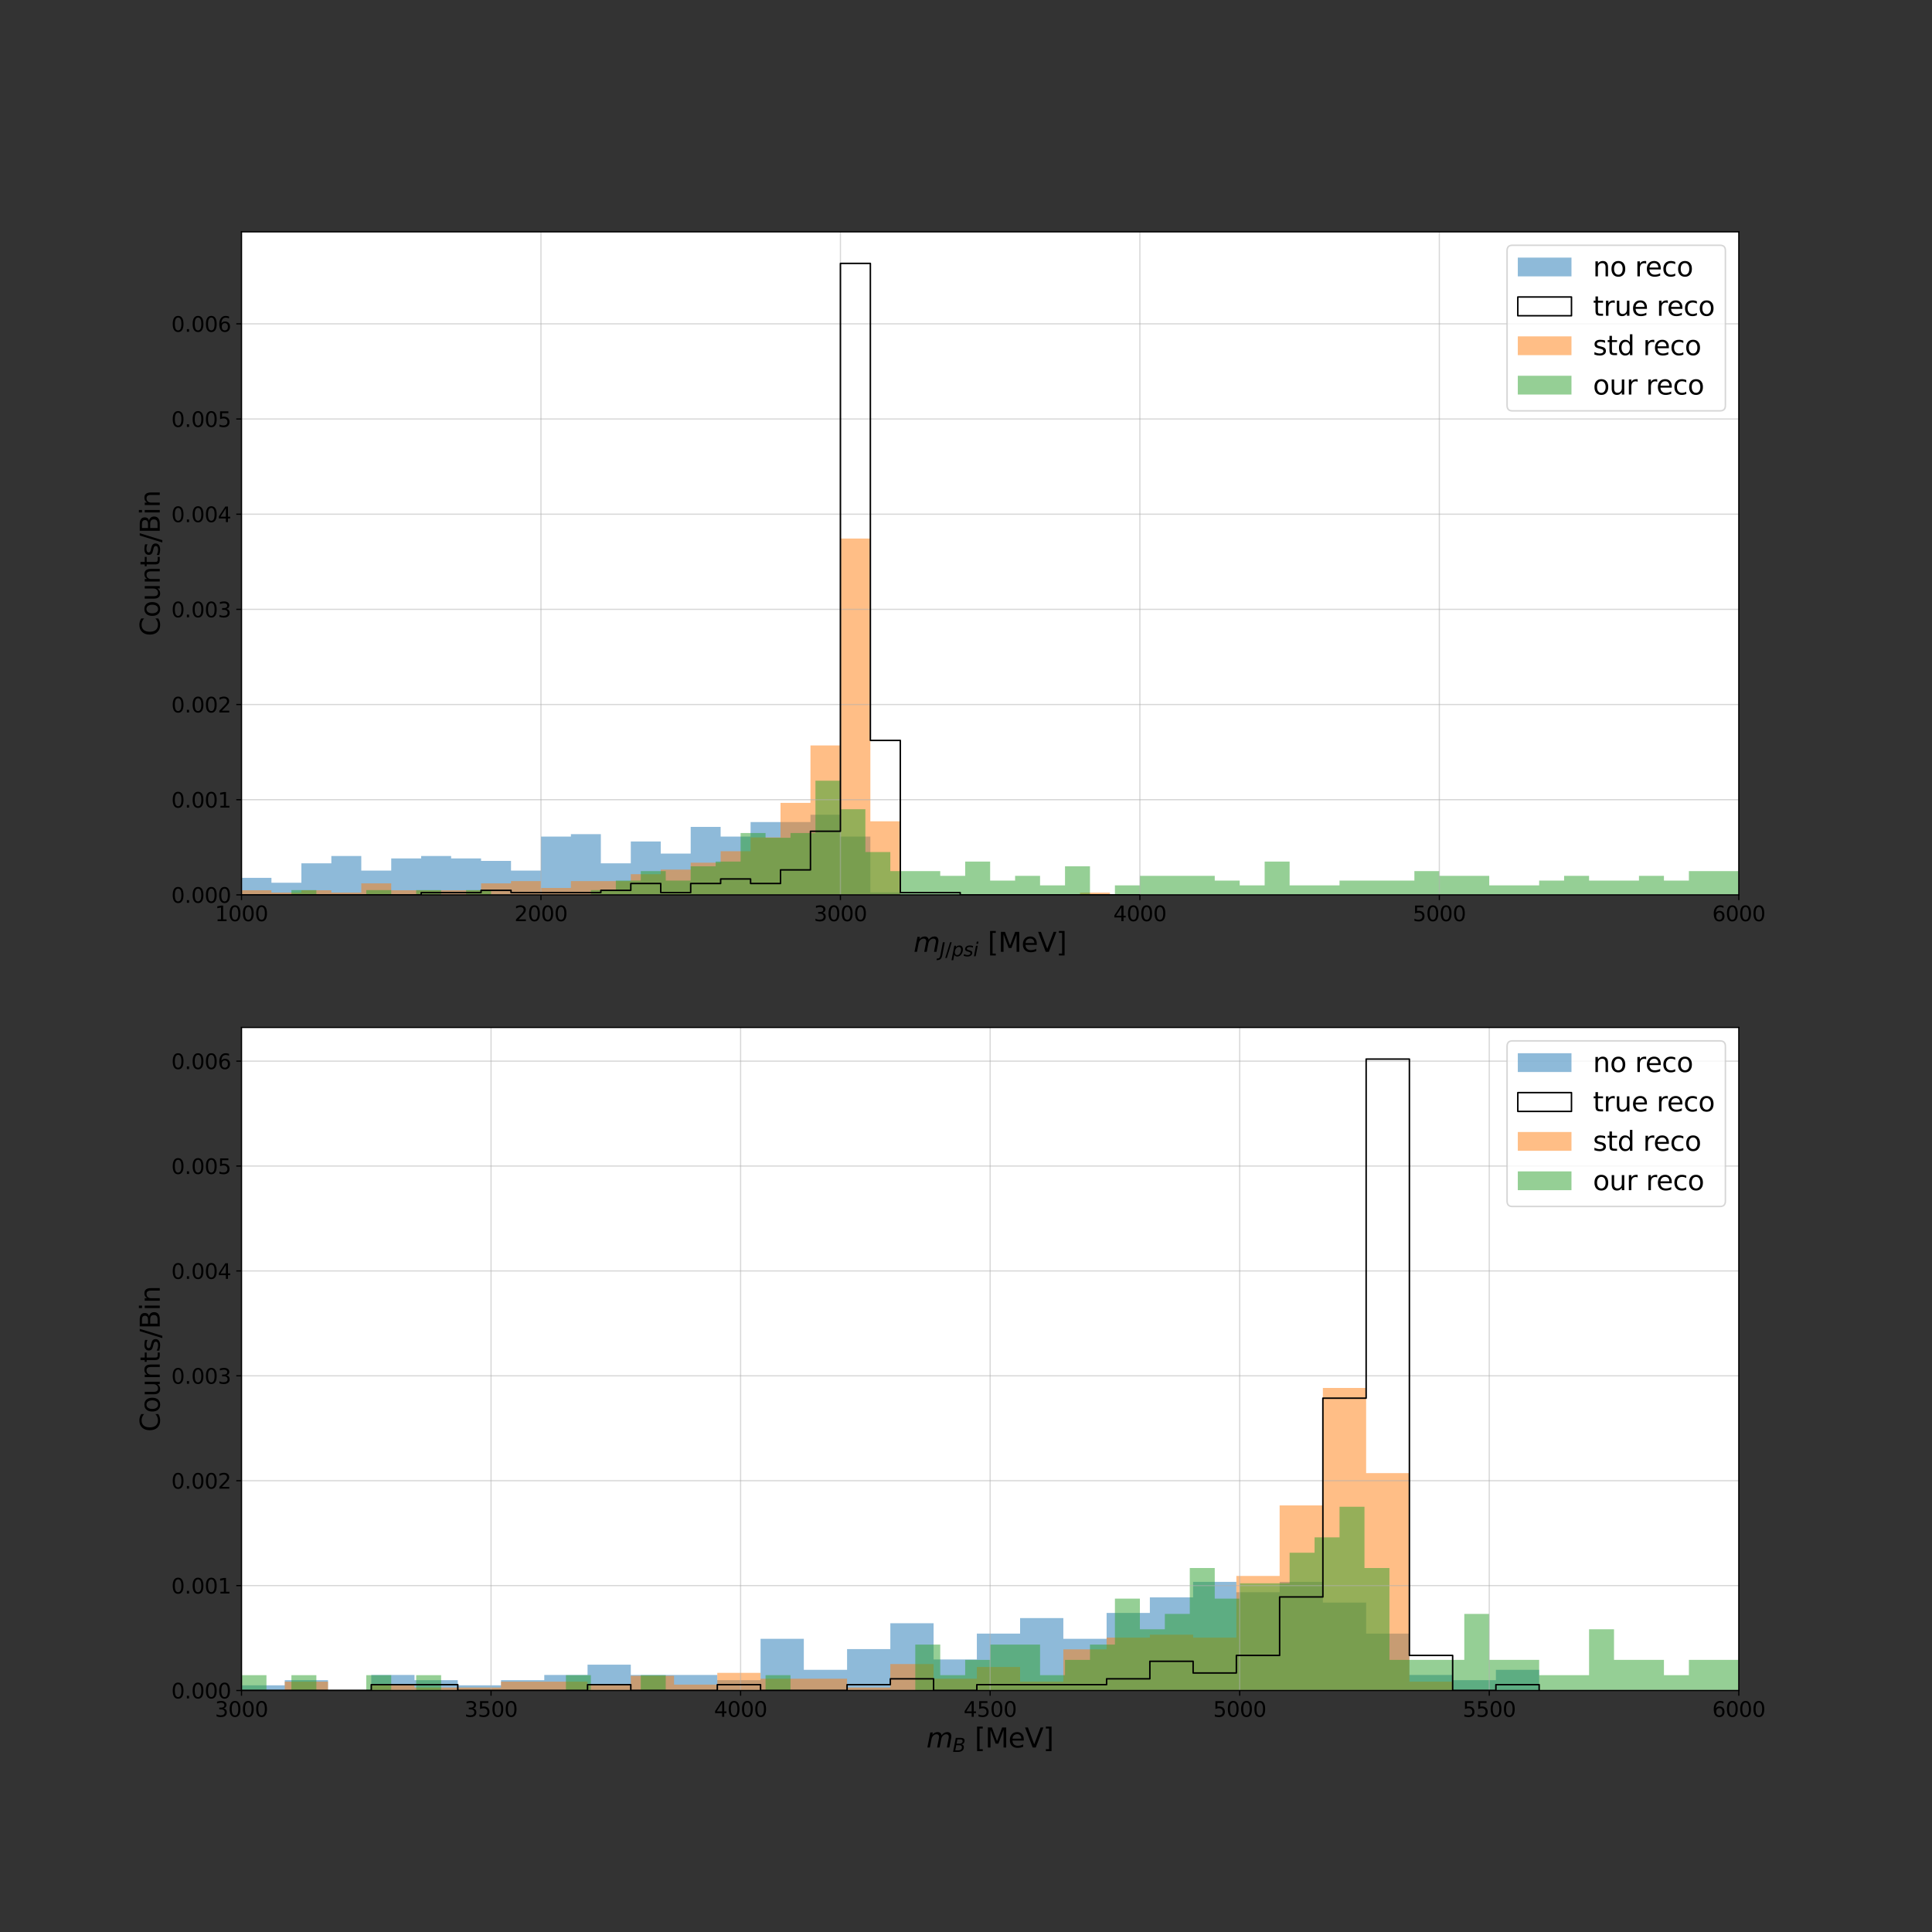 <?xml version="1.0" encoding="utf-8" standalone="no"?>
<!DOCTYPE svg PUBLIC "-//W3C//DTD SVG 1.1//EN"
  "http://www.w3.org/Graphics/SVG/1.1/DTD/svg11.dtd">
<svg xmlns:xlink="http://www.w3.org/1999/xlink" width="1296pt" height="1296pt" viewBox="0 0 1296 1296" xmlns="http://www.w3.org/2000/svg" version="1.1">
 <rect x="0" y="0" width="1296" height="1296" fill="#333333" stroke="none"/>
 <defs>
  <style type="text/css">*{stroke-linejoin: round; stroke-linecap: butt}</style>
 </defs>
 <g id="figure_1">
  <g id="patch_1">
   <path d="M 0 1296 
L 1296 1296 
L 1296 0 
L 0 0 
L 0 1296 
z
" style="fill: none"/>
  </g>
  <g id="axes_1">
   <g id="patch_2">
    <path d="M 162 600.284 
L 1166.4 600.284 
L 1166.4 155.52 
L 162 155.52 
z
" style="fill: #ffffff"/>
   </g>
   <g id="patch_3">
    <path d="M 162 600.284 
L 162 588.883 
L 182.088 588.883 
L 182.088 592.14 
L 202.176 592.14 
L 202.176 579.111 
L 222.264 579.111 
L 222.264 574.226 
L 242.352 574.226 
L 242.352 583.997 
L 262.44 583.997 
L 262.44 575.854 
L 282.528 575.854 
L 282.528 574.226 
L 302.616 574.226 
L 302.616 575.854 
L 322.704 575.854 
L 322.704 577.483 
L 342.792 577.483 
L 342.792 583.997 
L 362.88 583.997 
L 362.88 561.196 
L 382.968 561.196 
L 382.968 559.568 
L 403.056 559.568 
L 403.056 579.111 
L 423.144 579.111 
L 423.144 564.454 
L 443.232 564.454 
L 443.232 572.597 
L 463.32 572.597 
L 463.32 554.682 
L 483.408 554.682 
L 483.408 561.196 
L 503.496 561.196 
L 503.496 551.425 
L 523.584 551.425 
L 523.584 551.425 
L 543.672 551.425 
L 543.672 546.539 
L 563.76 546.539 
L 563.76 561.196 
L 583.848 561.196 
L 583.848 598.655 
L 603.936 598.655 
L 603.936 600.284 
L 624.024 600.284 
L 624.024 600.284 
L 644.112 600.284 
L 644.112 600.284 
L 664.2 600.284 
L 664.2 600.284 
L 684.288 600.284 
L 684.288 600.284 
L 704.376 600.284 
L 704.376 600.284 
L 724.464 600.284 
L 724.464 600.284 
L 744.552 600.284 
L 744.552 600.284 
L 764.64 600.284 
L 764.64 600.284 
L 744.552 600.284 
L 744.552 600.284 
L 724.464 600.284 
L 724.464 600.284 
L 704.376 600.284 
L 704.376 600.284 
L 684.288 600.284 
L 684.288 600.284 
L 664.2 600.284 
L 664.2 600.284 
L 644.112 600.284 
L 644.112 600.284 
L 624.024 600.284 
L 624.024 600.284 
L 603.936 600.284 
L 603.936 600.284 
L 583.848 600.284 
L 583.848 600.284 
L 563.76 600.284 
L 563.76 600.284 
L 543.672 600.284 
L 543.672 600.284 
L 523.584 600.284 
L 523.584 600.284 
L 503.496 600.284 
L 503.496 600.284 
L 483.408 600.284 
L 483.408 600.284 
L 463.32 600.284 
L 463.32 600.284 
L 443.232 600.284 
L 443.232 600.284 
L 423.144 600.284 
L 423.144 600.284 
L 403.056 600.284 
L 403.056 600.284 
L 382.968 600.284 
L 382.968 600.284 
L 362.88 600.284 
L 362.88 600.284 
L 342.792 600.284 
L 342.792 600.284 
L 322.704 600.284 
L 322.704 600.284 
L 302.616 600.284 
L 302.616 600.284 
L 282.528 600.284 
L 282.528 600.284 
L 262.44 600.284 
L 262.44 600.284 
L 242.352 600.284 
L 242.352 600.284 
L 222.264 600.284 
L 222.264 600.284 
L 202.176 600.284 
L 202.176 600.284 
L 182.088 600.284 
L 182.088 600.284 
z
" clip-path="url(#pcfee1cd4e2)" style="fill: #1f77b4; opacity: 0.5"/>
   </g>
   <g id="patch_4">
    <path d="M 162 600.284 
L 162 597.199 
L 182.088 597.199 
L 182.088 598.742 
L 202.176 598.742 
L 202.176 597.199 
L 222.264 597.199 
L 222.264 598.742 
L 242.352 598.742 
L 242.352 592.573 
L 262.44 592.573 
L 262.44 597.199 
L 282.528 597.199 
L 282.528 597.199 
L 302.616 597.199 
L 302.616 597.199 
L 322.704 597.199 
L 322.704 592.573 
L 342.792 592.573 
L 342.792 591.031 
L 362.88 591.031 
L 362.88 595.657 
L 382.968 595.657 
L 382.968 591.031 
L 403.056 591.031 
L 403.056 591.031 
L 423.144 591.031 
L 423.144 586.405 
L 443.232 586.405 
L 443.232 583.321 
L 463.32 583.321 
L 463.32 578.694 
L 483.408 578.694 
L 483.408 570.984 
L 503.496 570.984 
L 503.496 561.731 
L 523.584 561.731 
L 523.584 538.6 
L 543.672 538.6 
L 543.672 500.048 
L 563.76 500.048 
L 563.76 361.26 
L 583.848 361.26 
L 583.848 550.937 
L 603.936 550.937 
L 603.936 600.284 
L 624.024 600.284 
L 624.024 600.284 
L 644.112 600.284 
L 644.112 600.284 
L 664.2 600.284 
L 664.2 600.284 
L 684.288 600.284 
L 684.288 600.284 
L 704.376 600.284 
L 704.376 600.284 
L 724.464 600.284 
L 724.464 598.742 
L 744.552 598.742 
L 744.552 600.284 
L 764.64 600.284 
L 764.64 600.284 
L 744.552 600.284 
L 744.552 600.284 
L 724.464 600.284 
L 724.464 600.284 
L 704.376 600.284 
L 704.376 600.284 
L 684.288 600.284 
L 684.288 600.284 
L 664.2 600.284 
L 664.2 600.284 
L 644.112 600.284 
L 644.112 600.284 
L 624.024 600.284 
L 624.024 600.284 
L 603.936 600.284 
L 603.936 600.284 
L 583.848 600.284 
L 583.848 600.284 
L 563.76 600.284 
L 563.76 600.284 
L 543.672 600.284 
L 543.672 600.284 
L 523.584 600.284 
L 523.584 600.284 
L 503.496 600.284 
L 503.496 600.284 
L 483.408 600.284 
L 483.408 600.284 
L 463.32 600.284 
L 463.32 600.284 
L 443.232 600.284 
L 443.232 600.284 
L 423.144 600.284 
L 423.144 600.284 
L 403.056 600.284 
L 403.056 600.284 
L 382.968 600.284 
L 382.968 600.284 
L 362.88 600.284 
L 362.88 600.284 
L 342.792 600.284 
L 342.792 600.284 
L 322.704 600.284 
L 322.704 600.284 
L 302.616 600.284 
L 302.616 600.284 
L 282.528 600.284 
L 282.528 600.284 
L 262.44 600.284 
L 262.44 600.284 
L 242.352 600.284 
L 242.352 600.284 
L 222.264 600.284 
L 222.264 600.284 
L 202.176 600.284 
L 202.176 600.284 
L 182.088 600.284 
L 182.088 600.284 
z
" clip-path="url(#pcfee1cd4e2)" style="fill: #ff7f0e; opacity: 0.5"/>
   </g>
   <g id="patch_5">
    <path d="M 162 600.284 
L 162 600.284 
L 178.74 600.284 
L 178.74 600.284 
L 195.48 600.284 
L 195.48 597.092 
L 212.22 597.092 
L 212.22 600.284 
L 228.96 600.284 
L 228.96 600.284 
L 245.7 600.284 
L 245.7 597.092 
L 262.44 597.092 
L 262.44 600.284 
L 279.18 600.284 
L 279.18 597.092 
L 295.92 597.092 
L 295.92 600.284 
L 312.66 600.284 
L 312.66 597.092 
L 329.4 597.092 
L 329.4 600.284 
L 346.14 600.284 
L 346.14 600.284 
L 362.88 600.284 
L 362.88 600.284 
L 379.62 600.284 
L 379.62 600.284 
L 396.36 600.284 
L 396.36 597.092 
L 413.1 597.092 
L 413.1 590.707 
L 429.84 590.707 
L 429.84 584.323 
L 446.58 584.323 
L 446.58 590.707 
L 463.32 590.707 
L 463.32 581.131 
L 480.06 581.131 
L 480.06 577.939 
L 496.8 577.939 
L 496.8 558.786 
L 513.54 558.786 
L 513.54 561.978 
L 530.28 561.978 
L 530.28 558.786 
L 547.02 558.786 
L 547.02 523.673 
L 563.76 523.673 
L 563.76 542.825 
L 580.5 542.825 
L 580.5 571.555 
L 597.24 571.555 
L 597.24 584.323 
L 613.98 584.323 
L 613.98 584.323 
L 630.72 584.323 
L 630.72 587.515 
L 647.46 587.515 
L 647.46 577.939 
L 664.2 577.939 
L 664.2 590.707 
L 680.94 590.707 
L 680.94 587.515 
L 697.68 587.515 
L 697.68 593.899 
L 714.42 593.899 
L 714.42 581.131 
L 731.16 581.131 
L 731.16 600.284 
L 747.9 600.284 
L 747.9 593.899 
L 764.64 593.899 
L 764.64 587.515 
L 781.38 587.515 
L 781.38 587.515 
L 798.12 587.515 
L 798.12 587.515 
L 814.86 587.515 
L 814.86 590.707 
L 831.6 590.707 
L 831.6 593.899 
L 848.34 593.899 
L 848.34 577.939 
L 865.08 577.939 
L 865.08 593.899 
L 881.82 593.899 
L 881.82 593.899 
L 898.56 593.899 
L 898.56 590.707 
L 915.3 590.707 
L 915.3 590.707 
L 932.04 590.707 
L 932.04 590.707 
L 948.78 590.707 
L 948.78 584.323 
L 965.52 584.323 
L 965.52 587.515 
L 982.26 587.515 
L 982.26 587.515 
L 999 587.515 
L 999 593.899 
L 1015.74 593.899 
L 1015.74 593.899 
L 1032.48 593.899 
L 1032.48 590.707 
L 1049.22 590.707 
L 1049.22 587.515 
L 1065.96 587.515 
L 1065.96 590.707 
L 1082.7 590.707 
L 1082.7 590.707 
L 1099.44 590.707 
L 1099.44 587.515 
L 1116.18 587.515 
L 1116.18 590.707 
L 1132.92 590.707 
L 1132.92 584.323 
L 1149.66 584.323 
L 1149.66 584.323 
L 1166.4 584.323 
L 1166.4 600.284 
L 1149.66 600.284 
L 1149.66 600.284 
L 1132.92 600.284 
L 1132.92 600.284 
L 1116.18 600.284 
L 1116.18 600.284 
L 1099.44 600.284 
L 1099.44 600.284 
L 1082.7 600.284 
L 1082.7 600.284 
L 1065.96 600.284 
L 1065.96 600.284 
L 1049.22 600.284 
L 1049.22 600.284 
L 1032.48 600.284 
L 1032.48 600.284 
L 1015.74 600.284 
L 1015.74 600.284 
L 999 600.284 
L 999 600.284 
L 982.26 600.284 
L 982.26 600.284 
L 965.52 600.284 
L 965.52 600.284 
L 948.78 600.284 
L 948.78 600.284 
L 932.04 600.284 
L 932.04 600.284 
L 915.3 600.284 
L 915.3 600.284 
L 898.56 600.284 
L 898.56 600.284 
L 881.82 600.284 
L 881.82 600.284 
L 865.08 600.284 
L 865.08 600.284 
L 848.34 600.284 
L 848.34 600.284 
L 831.6 600.284 
L 831.6 600.284 
L 814.86 600.284 
L 814.86 600.284 
L 798.12 600.284 
L 798.12 600.284 
L 781.38 600.284 
L 781.38 600.284 
L 764.64 600.284 
L 764.64 600.284 
L 747.9 600.284 
L 747.9 600.284 
L 731.16 600.284 
L 731.16 600.284 
L 714.42 600.284 
L 714.42 600.284 
L 697.68 600.284 
L 697.68 600.284 
L 680.94 600.284 
L 680.94 600.284 
L 664.2 600.284 
L 664.2 600.284 
L 647.46 600.284 
L 647.46 600.284 
L 630.72 600.284 
L 630.72 600.284 
L 613.98 600.284 
L 613.98 600.284 
L 597.24 600.284 
L 597.24 600.284 
L 580.5 600.284 
L 580.5 600.284 
L 563.76 600.284 
L 563.76 600.284 
L 547.02 600.284 
L 547.02 600.284 
L 530.28 600.284 
L 530.28 600.284 
L 513.54 600.284 
L 513.54 600.284 
L 496.8 600.284 
L 496.8 600.284 
L 480.06 600.284 
L 480.06 600.284 
L 463.32 600.284 
L 463.32 600.284 
L 446.58 600.284 
L 446.58 600.284 
L 429.84 600.284 
L 429.84 600.284 
L 413.1 600.284 
L 413.1 600.284 
L 396.36 600.284 
L 396.36 600.284 
L 379.62 600.284 
L 379.62 600.284 
L 362.88 600.284 
L 362.88 600.284 
L 346.14 600.284 
L 346.14 600.284 
L 329.4 600.284 
L 329.4 600.284 
L 312.66 600.284 
L 312.66 600.284 
L 295.92 600.284 
L 295.92 600.284 
L 279.18 600.284 
L 279.18 600.284 
L 262.44 600.284 
L 262.44 600.284 
L 245.7 600.284 
L 245.7 600.284 
L 228.96 600.284 
L 228.96 600.284 
L 212.22 600.284 
L 212.22 600.284 
L 195.48 600.284 
L 195.48 600.284 
L 178.74 600.284 
L 178.74 600.284 
z
" clip-path="url(#pcfee1cd4e2)" style="fill: #2ca02c; opacity: 0.5"/>
   </g>
   <g id="matplotlib.axis_1">
    <g id="xtick_1">
     <g id="line2d_1">
      <path d="M 162 600.284 
L 162 155.52 
" clip-path="url(#pcfee1cd4e2)" style="fill: none; stroke: #b0b0b0; stroke-opacity: 0.5; stroke-width: 0.8; stroke-linecap: square"/>
     </g>
     <g id="line2d_2">
      <defs>
       <path id="m4b32591824" d="M 0 0 
L 0 3.5 
" style="stroke: #000000; stroke-width: 0.8"/>
      </defs>
      <g>
       <use xlink:href="#m4b32591824" x="162" y="600.284" style="stroke: #000000; stroke-width: 0.8"/>
      </g>
     </g>
     <g id="text_1">
      <!-- 1000 -->
      <g transform="translate(144.185 617.921)scale(0.14 -0.14)">
       <defs>
        <path id="DejaVuSans-31" d="M 794 531 
L 1825 531 
L 1825 4091 
L 703 3866 
L 703 4441 
L 1819 4666 
L 2450 4666 
L 2450 531 
L 3481 531 
L 3481 0 
L 794 0 
L 794 531 
z
" transform="scale(0.016)"/>
        <path id="DejaVuSans-30" d="M 2034 4250 
Q 1547 4250 1301 3770 
Q 1056 3291 1056 2328 
Q 1056 1369 1301 889 
Q 1547 409 2034 409 
Q 2525 409 2770 889 
Q 3016 1369 3016 2328 
Q 3016 3291 2770 3770 
Q 2525 4250 2034 4250 
z
M 2034 4750 
Q 2819 4750 3233 4129 
Q 3647 3509 3647 2328 
Q 3647 1150 3233 529 
Q 2819 -91 2034 -91 
Q 1250 -91 836 529 
Q 422 1150 422 2328 
Q 422 3509 836 4129 
Q 1250 4750 2034 4750 
z
" transform="scale(0.016)"/>
       </defs>
       <use xlink:href="#DejaVuSans-31"/>
       <use xlink:href="#DejaVuSans-30" x="63.623"/>
       <use xlink:href="#DejaVuSans-30" x="127.246"/>
       <use xlink:href="#DejaVuSans-30" x="190.869"/>
      </g>
     </g>
    </g>
    <g id="xtick_2">
     <g id="line2d_3">
      <path d="M 362.88 600.284 
L 362.88 155.52 
" clip-path="url(#pcfee1cd4e2)" style="fill: none; stroke: #b0b0b0; stroke-opacity: 0.5; stroke-width: 0.8; stroke-linecap: square"/>
     </g>
     <g id="line2d_4">
      <g>
       <use xlink:href="#m4b32591824" x="362.88" y="600.284" style="stroke: #000000; stroke-width: 0.8"/>
      </g>
     </g>
     <g id="text_2">
      <!-- 2000 -->
      <g transform="translate(345.065 617.921)scale(0.14 -0.14)">
       <defs>
        <path id="DejaVuSans-32" d="M 1228 531 
L 3431 531 
L 3431 0 
L 469 0 
L 469 531 
Q 828 903 1448 1529 
Q 2069 2156 2228 2338 
Q 2531 2678 2651 2914 
Q 2772 3150 2772 3378 
Q 2772 3750 2511 3984 
Q 2250 4219 1831 4219 
Q 1534 4219 1204 4116 
Q 875 4013 500 3803 
L 500 4441 
Q 881 4594 1212 4672 
Q 1544 4750 1819 4750 
Q 2544 4750 2975 4387 
Q 3406 4025 3406 3419 
Q 3406 3131 3298 2873 
Q 3191 2616 2906 2266 
Q 2828 2175 2409 1742 
Q 1991 1309 1228 531 
z
" transform="scale(0.016)"/>
       </defs>
       <use xlink:href="#DejaVuSans-32"/>
       <use xlink:href="#DejaVuSans-30" x="63.623"/>
       <use xlink:href="#DejaVuSans-30" x="127.246"/>
       <use xlink:href="#DejaVuSans-30" x="190.869"/>
      </g>
     </g>
    </g>
    <g id="xtick_3">
     <g id="line2d_5">
      <path d="M 563.76 600.284 
L 563.76 155.52 
" clip-path="url(#pcfee1cd4e2)" style="fill: none; stroke: #b0b0b0; stroke-opacity: 0.5; stroke-width: 0.8; stroke-linecap: square"/>
     </g>
     <g id="line2d_6">
      <g>
       <use xlink:href="#m4b32591824" x="563.76" y="600.284" style="stroke: #000000; stroke-width: 0.8"/>
      </g>
     </g>
     <g id="text_3">
      <!-- 3000 -->
      <g transform="translate(545.945 617.921)scale(0.14 -0.14)">
       <defs>
        <path id="DejaVuSans-33" d="M 2597 2516 
Q 3050 2419 3304 2112 
Q 3559 1806 3559 1356 
Q 3559 666 3084 287 
Q 2609 -91 1734 -91 
Q 1441 -91 1130 -33 
Q 819 25 488 141 
L 488 750 
Q 750 597 1062 519 
Q 1375 441 1716 441 
Q 2309 441 2620 675 
Q 2931 909 2931 1356 
Q 2931 1769 2642 2001 
Q 2353 2234 1838 2234 
L 1294 2234 
L 1294 2753 
L 1863 2753 
Q 2328 2753 2575 2939 
Q 2822 3125 2822 3475 
Q 2822 3834 2567 4026 
Q 2313 4219 1838 4219 
Q 1578 4219 1281 4162 
Q 984 4106 628 3988 
L 628 4550 
Q 988 4650 1302 4700 
Q 1616 4750 1894 4750 
Q 2613 4750 3031 4423 
Q 3450 4097 3450 3541 
Q 3450 3153 3228 2886 
Q 3006 2619 2597 2516 
z
" transform="scale(0.016)"/>
       </defs>
       <use xlink:href="#DejaVuSans-33"/>
       <use xlink:href="#DejaVuSans-30" x="63.623"/>
       <use xlink:href="#DejaVuSans-30" x="127.246"/>
       <use xlink:href="#DejaVuSans-30" x="190.869"/>
      </g>
     </g>
    </g>
    <g id="xtick_4">
     <g id="line2d_7">
      <path d="M 764.64 600.284 
L 764.64 155.52 
" clip-path="url(#pcfee1cd4e2)" style="fill: none; stroke: #b0b0b0; stroke-opacity: 0.5; stroke-width: 0.8; stroke-linecap: square"/>
     </g>
     <g id="line2d_8">
      <g>
       <use xlink:href="#m4b32591824" x="764.64" y="600.284" style="stroke: #000000; stroke-width: 0.8"/>
      </g>
     </g>
     <g id="text_4">
      <!-- 4000 -->
      <g transform="translate(746.825 617.921)scale(0.14 -0.14)">
       <defs>
        <path id="DejaVuSans-34" d="M 2419 4116 
L 825 1625 
L 2419 1625 
L 2419 4116 
z
M 2253 4666 
L 3047 4666 
L 3047 1625 
L 3713 1625 
L 3713 1100 
L 3047 1100 
L 3047 0 
L 2419 0 
L 2419 1100 
L 313 1100 
L 313 1709 
L 2253 4666 
z
" transform="scale(0.016)"/>
       </defs>
       <use xlink:href="#DejaVuSans-34"/>
       <use xlink:href="#DejaVuSans-30" x="63.623"/>
       <use xlink:href="#DejaVuSans-30" x="127.246"/>
       <use xlink:href="#DejaVuSans-30" x="190.869"/>
      </g>
     </g>
    </g>
    <g id="xtick_5">
     <g id="line2d_9">
      <path d="M 965.52 600.284 
L 965.52 155.52 
" clip-path="url(#pcfee1cd4e2)" style="fill: none; stroke: #b0b0b0; stroke-opacity: 0.5; stroke-width: 0.8; stroke-linecap: square"/>
     </g>
     <g id="line2d_10">
      <g>
       <use xlink:href="#m4b32591824" x="965.52" y="600.284" style="stroke: #000000; stroke-width: 0.8"/>
      </g>
     </g>
     <g id="text_5">
      <!-- 5000 -->
      <g transform="translate(947.705 617.921)scale(0.14 -0.14)">
       <defs>
        <path id="DejaVuSans-35" d="M 691 4666 
L 3169 4666 
L 3169 4134 
L 1269 4134 
L 1269 2991 
Q 1406 3038 1543 3061 
Q 1681 3084 1819 3084 
Q 2600 3084 3056 2656 
Q 3513 2228 3513 1497 
Q 3513 744 3044 326 
Q 2575 -91 1722 -91 
Q 1428 -91 1123 -41 
Q 819 9 494 109 
L 494 744 
Q 775 591 1075 516 
Q 1375 441 1709 441 
Q 2250 441 2565 725 
Q 2881 1009 2881 1497 
Q 2881 1984 2565 2268 
Q 2250 2553 1709 2553 
Q 1456 2553 1204 2497 
Q 953 2441 691 2322 
L 691 4666 
z
" transform="scale(0.016)"/>
       </defs>
       <use xlink:href="#DejaVuSans-35"/>
       <use xlink:href="#DejaVuSans-30" x="63.623"/>
       <use xlink:href="#DejaVuSans-30" x="127.246"/>
       <use xlink:href="#DejaVuSans-30" x="190.869"/>
      </g>
     </g>
    </g>
    <g id="xtick_6">
     <g id="line2d_11">
      <path d="M 1166.4 600.284 
L 1166.4 155.52 
" clip-path="url(#pcfee1cd4e2)" style="fill: none; stroke: #b0b0b0; stroke-opacity: 0.5; stroke-width: 0.8; stroke-linecap: square"/>
     </g>
     <g id="line2d_12">
      <g>
       <use xlink:href="#m4b32591824" x="1166.4" y="600.284" style="stroke: #000000; stroke-width: 0.8"/>
      </g>
     </g>
     <g id="text_6">
      <!-- 6000 -->
      <g transform="translate(1148.585 617.921)scale(0.14 -0.14)">
       <defs>
        <path id="DejaVuSans-36" d="M 2113 2584 
Q 1688 2584 1439 2293 
Q 1191 2003 1191 1497 
Q 1191 994 1439 701 
Q 1688 409 2113 409 
Q 2538 409 2786 701 
Q 3034 994 3034 1497 
Q 3034 2003 2786 2293 
Q 2538 2584 2113 2584 
z
M 3366 4563 
L 3366 3988 
Q 3128 4100 2886 4159 
Q 2644 4219 2406 4219 
Q 1781 4219 1451 3797 
Q 1122 3375 1075 2522 
Q 1259 2794 1537 2939 
Q 1816 3084 2150 3084 
Q 2853 3084 3261 2657 
Q 3669 2231 3669 1497 
Q 3669 778 3244 343 
Q 2819 -91 2113 -91 
Q 1303 -91 875 529 
Q 447 1150 447 2328 
Q 447 3434 972 4092 
Q 1497 4750 2381 4750 
Q 2619 4750 2861 4703 
Q 3103 4656 3366 4563 
z
" transform="scale(0.016)"/>
       </defs>
       <use xlink:href="#DejaVuSans-36"/>
       <use xlink:href="#DejaVuSans-30" x="63.623"/>
       <use xlink:href="#DejaVuSans-30" x="127.246"/>
       <use xlink:href="#DejaVuSans-30" x="190.869"/>
      </g>
     </g>
    </g>
    <g id="text_7">
     <!-- $m_{J/psi}$ [MeV] -->
     <g transform="translate(612.81 638.513)scale(0.18 -0.18)">
      <defs>
       <path id="DejaVuSans-Oblique-6d" d="M 5747 2113 
L 5338 0 
L 4763 0 
L 5166 2094 
Q 5191 2228 5203 2325 
Q 5216 2422 5216 2491 
Q 5216 2772 5059 2928 
Q 4903 3084 4622 3084 
Q 4203 3084 3875 2770 
Q 3547 2456 3450 1953 
L 3066 0 
L 2491 0 
L 2900 2094 
Q 2925 2209 2937 2307 
Q 2950 2406 2950 2484 
Q 2950 2769 2794 2926 
Q 2638 3084 2363 3084 
Q 1938 3084 1609 2770 
Q 1281 2456 1184 1953 
L 800 0 
L 225 0 
L 909 3500 
L 1484 3500 
L 1375 2956 
Q 1609 3263 1923 3423 
Q 2238 3584 2597 3584 
Q 2978 3584 3223 3384 
Q 3469 3184 3519 2828 
Q 3781 3197 4126 3390 
Q 4472 3584 4856 3584 
Q 5306 3584 5551 3325 
Q 5797 3066 5797 2591 
Q 5797 2488 5784 2364 
Q 5772 2241 5747 2113 
z
" transform="scale(0.016)"/>
       <path id="DejaVuSans-Oblique-4a" d="M 1069 4666 
L 1703 4666 
L 856 325 
Q 691 -522 298 -901 
Q -94 -1281 -800 -1281 
L -1050 -1281 
L -947 -750 
L -750 -750 
Q -328 -750 -109 -509 
Q 109 -269 225 325 
L 1069 4666 
z
" transform="scale(0.016)"/>
       <path id="DejaVuSans-2f" d="M 1625 4666 
L 2156 4666 
L 531 -594 
L 0 -594 
L 1625 4666 
z
" transform="scale(0.016)"/>
       <path id="DejaVuSans-Oblique-70" d="M 3175 2156 
Q 3175 2616 2975 2859 
Q 2775 3103 2400 3103 
Q 2144 3103 1911 2972 
Q 1678 2841 1497 2591 
Q 1319 2344 1212 1994 
Q 1106 1644 1106 1300 
Q 1106 863 1306 627 
Q 1506 391 1875 391 
Q 2147 391 2380 519 
Q 2613 647 2778 891 
Q 2956 1147 3065 1494 
Q 3175 1841 3175 2156 
z
M 1394 2969 
Q 1625 3272 1939 3428 
Q 2253 3584 2638 3584 
Q 3175 3584 3472 3232 
Q 3769 2881 3769 2247 
Q 3769 1728 3584 1258 
Q 3400 788 3053 416 
Q 2822 169 2531 39 
Q 2241 -91 1919 -91 
Q 1547 -91 1294 64 
Q 1041 219 916 525 
L 556 -1331 
L -19 -1331 
L 922 3500 
L 1497 3500 
L 1394 2969 
z
" transform="scale(0.016)"/>
       <path id="DejaVuSans-Oblique-73" d="M 3200 3397 
L 3091 2853 
Q 2863 2978 2609 3040 
Q 2356 3103 2088 3103 
Q 1634 3103 1373 2948 
Q 1113 2794 1113 2528 
Q 1113 2219 1719 2053 
Q 1766 2041 1788 2034 
L 1972 1978 
Q 2547 1819 2739 1644 
Q 2931 1469 2931 1166 
Q 2931 609 2489 259 
Q 2047 -91 1331 -91 
Q 1053 -91 747 -37 
Q 441 16 72 128 
L 184 722 
Q 500 559 806 475 
Q 1113 391 1394 391 
Q 1816 391 2080 572 
Q 2344 753 2344 1031 
Q 2344 1331 1650 1516 
L 1591 1531 
L 1394 1581 
Q 956 1697 753 1886 
Q 550 2075 550 2369 
Q 550 2928 970 3256 
Q 1391 3584 2113 3584 
Q 2397 3584 2667 3537 
Q 2938 3491 3200 3397 
z
" transform="scale(0.016)"/>
       <path id="DejaVuSans-Oblique-69" d="M 1172 4863 
L 1747 4863 
L 1606 4134 
L 1031 4134 
L 1172 4863 
z
M 909 3500 
L 1484 3500 
L 800 0 
L 225 0 
L 909 3500 
z
" transform="scale(0.016)"/>
       <path id="DejaVuSans-20" transform="scale(0.016)"/>
       <path id="DejaVuSans-5b" d="M 550 4863 
L 1875 4863 
L 1875 4416 
L 1125 4416 
L 1125 -397 
L 1875 -397 
L 1875 -844 
L 550 -844 
L 550 4863 
z
" transform="scale(0.016)"/>
       <path id="DejaVuSans-4d" d="M 628 4666 
L 1569 4666 
L 2759 1491 
L 3956 4666 
L 4897 4666 
L 4897 0 
L 4281 0 
L 4281 4097 
L 3078 897 
L 2444 897 
L 1241 4097 
L 1241 0 
L 628 0 
L 628 4666 
z
" transform="scale(0.016)"/>
       <path id="DejaVuSans-65" d="M 3597 1894 
L 3597 1613 
L 953 1613 
Q 991 1019 1311 708 
Q 1631 397 2203 397 
Q 2534 397 2845 478 
Q 3156 559 3463 722 
L 3463 178 
Q 3153 47 2828 -22 
Q 2503 -91 2169 -91 
Q 1331 -91 842 396 
Q 353 884 353 1716 
Q 353 2575 817 3079 
Q 1281 3584 2069 3584 
Q 2775 3584 3186 3129 
Q 3597 2675 3597 1894 
z
M 3022 2063 
Q 3016 2534 2758 2815 
Q 2500 3097 2075 3097 
Q 1594 3097 1305 2825 
Q 1016 2553 972 2059 
L 3022 2063 
z
" transform="scale(0.016)"/>
       <path id="DejaVuSans-56" d="M 1831 0 
L 50 4666 
L 709 4666 
L 2188 738 
L 3669 4666 
L 4325 4666 
L 2547 0 
L 1831 0 
z
" transform="scale(0.016)"/>
       <path id="DejaVuSans-5d" d="M 1947 4863 
L 1947 -844 
L 622 -844 
L 622 -397 
L 1369 -397 
L 1369 4416 
L 622 4416 
L 622 4863 
L 1947 4863 
z
" transform="scale(0.016)"/>
      </defs>
      <use xlink:href="#DejaVuSans-Oblique-6d" transform="translate(0 0.016)"/>
      <use xlink:href="#DejaVuSans-Oblique-4a" transform="translate(97.412 -16.391)scale(0.7)"/>
      <use xlink:href="#DejaVuSans-2f" transform="translate(118.057 -16.391)scale(0.7)"/>
      <use xlink:href="#DejaVuSans-Oblique-70" transform="translate(141.641 -16.391)scale(0.7)"/>
      <use xlink:href="#DejaVuSans-Oblique-73" transform="translate(186.074 -16.391)scale(0.7)"/>
      <use xlink:href="#DejaVuSans-Oblique-69" transform="translate(222.544 -16.391)scale(0.7)"/>
      <use xlink:href="#DejaVuSans-20" transform="translate(244.727 0.016)"/>
      <use xlink:href="#DejaVuSans-5b" transform="translate(276.514 0.016)"/>
      <use xlink:href="#DejaVuSans-4d" transform="translate(315.527 0.016)"/>
      <use xlink:href="#DejaVuSans-65" transform="translate(401.807 0.016)"/>
      <use xlink:href="#DejaVuSans-56" transform="translate(463.33 0.016)"/>
      <use xlink:href="#DejaVuSans-5d" transform="translate(531.738 0.016)"/>
     </g>
    </g>
   </g>
   <g id="matplotlib.axis_2">
    <g id="ytick_1">
     <g id="line2d_13">
      <path d="M 162 600.284 
L 1166.4 600.284 
" clip-path="url(#pcfee1cd4e2)" style="fill: none; stroke: #b0b0b0; stroke-opacity: 0.5; stroke-width: 0.8; stroke-linecap: square"/>
     </g>
     <g id="line2d_14">
      <defs>
       <path id="mca8136f6ec" d="M 0 0 
L -3.5 0 
" style="stroke: #000000; stroke-width: 0.8"/>
      </defs>
      <g>
       <use xlink:href="#mca8136f6ec" x="162" y="600.284" style="stroke: #000000; stroke-width: 0.8"/>
      </g>
     </g>
     <g id="text_8">
      <!-- 0.000 -->
      <g transform="translate(114.921 605.603)scale(0.14 -0.14)">
       <defs>
        <path id="DejaVuSans-2e" d="M 684 794 
L 1344 794 
L 1344 0 
L 684 0 
L 684 794 
z
" transform="scale(0.016)"/>
       </defs>
       <use xlink:href="#DejaVuSans-30"/>
       <use xlink:href="#DejaVuSans-2e" x="63.623"/>
       <use xlink:href="#DejaVuSans-30" x="95.41"/>
       <use xlink:href="#DejaVuSans-30" x="159.033"/>
       <use xlink:href="#DejaVuSans-30" x="222.656"/>
      </g>
     </g>
    </g>
    <g id="ytick_2">
     <g id="line2d_15">
      <path d="M 162 536.441 
L 1166.4 536.441 
" clip-path="url(#pcfee1cd4e2)" style="fill: none; stroke: #b0b0b0; stroke-opacity: 0.5; stroke-width: 0.8; stroke-linecap: square"/>
     </g>
     <g id="line2d_16">
      <g>
       <use xlink:href="#mca8136f6ec" x="162" y="536.441" style="stroke: #000000; stroke-width: 0.8"/>
      </g>
     </g>
     <g id="text_9">
      <!-- 0.001 -->
      <g transform="translate(114.921 541.76)scale(0.14 -0.14)">
       <use xlink:href="#DejaVuSans-30"/>
       <use xlink:href="#DejaVuSans-2e" x="63.623"/>
       <use xlink:href="#DejaVuSans-30" x="95.41"/>
       <use xlink:href="#DejaVuSans-30" x="159.033"/>
       <use xlink:href="#DejaVuSans-31" x="222.656"/>
      </g>
     </g>
    </g>
    <g id="ytick_3">
     <g id="line2d_17">
      <path d="M 162 472.599 
L 1166.4 472.599 
" clip-path="url(#pcfee1cd4e2)" style="fill: none; stroke: #b0b0b0; stroke-opacity: 0.5; stroke-width: 0.8; stroke-linecap: square"/>
     </g>
     <g id="line2d_18">
      <g>
       <use xlink:href="#mca8136f6ec" x="162" y="472.599" style="stroke: #000000; stroke-width: 0.8"/>
      </g>
     </g>
     <g id="text_10">
      <!-- 0.002 -->
      <g transform="translate(114.921 477.918)scale(0.14 -0.14)">
       <use xlink:href="#DejaVuSans-30"/>
       <use xlink:href="#DejaVuSans-2e" x="63.623"/>
       <use xlink:href="#DejaVuSans-30" x="95.41"/>
       <use xlink:href="#DejaVuSans-30" x="159.033"/>
       <use xlink:href="#DejaVuSans-32" x="222.656"/>
      </g>
     </g>
    </g>
    <g id="ytick_4">
     <g id="line2d_19">
      <path d="M 162 408.756 
L 1166.4 408.756 
" clip-path="url(#pcfee1cd4e2)" style="fill: none; stroke: #b0b0b0; stroke-opacity: 0.5; stroke-width: 0.8; stroke-linecap: square"/>
     </g>
     <g id="line2d_20">
      <g>
       <use xlink:href="#mca8136f6ec" x="162" y="408.756" style="stroke: #000000; stroke-width: 0.8"/>
      </g>
     </g>
     <g id="text_11">
      <!-- 0.003 -->
      <g transform="translate(114.921 414.075)scale(0.14 -0.14)">
       <use xlink:href="#DejaVuSans-30"/>
       <use xlink:href="#DejaVuSans-2e" x="63.623"/>
       <use xlink:href="#DejaVuSans-30" x="95.41"/>
       <use xlink:href="#DejaVuSans-30" x="159.033"/>
       <use xlink:href="#DejaVuSans-33" x="222.656"/>
      </g>
     </g>
    </g>
    <g id="ytick_5">
     <g id="line2d_21">
      <path d="M 162 344.914 
L 1166.4 344.914 
" clip-path="url(#pcfee1cd4e2)" style="fill: none; stroke: #b0b0b0; stroke-opacity: 0.5; stroke-width: 0.8; stroke-linecap: square"/>
     </g>
     <g id="line2d_22">
      <g>
       <use xlink:href="#mca8136f6ec" x="162" y="344.914" style="stroke: #000000; stroke-width: 0.8"/>
      </g>
     </g>
     <g id="text_12">
      <!-- 0.004 -->
      <g transform="translate(114.921 350.233)scale(0.14 -0.14)">
       <use xlink:href="#DejaVuSans-30"/>
       <use xlink:href="#DejaVuSans-2e" x="63.623"/>
       <use xlink:href="#DejaVuSans-30" x="95.41"/>
       <use xlink:href="#DejaVuSans-30" x="159.033"/>
       <use xlink:href="#DejaVuSans-34" x="222.656"/>
      </g>
     </g>
    </g>
    <g id="ytick_6">
     <g id="line2d_23">
      <path d="M 162 281.072 
L 1166.4 281.072 
" clip-path="url(#pcfee1cd4e2)" style="fill: none; stroke: #b0b0b0; stroke-opacity: 0.5; stroke-width: 0.8; stroke-linecap: square"/>
     </g>
     <g id="line2d_24">
      <g>
       <use xlink:href="#mca8136f6ec" x="162" y="281.072" style="stroke: #000000; stroke-width: 0.8"/>
      </g>
     </g>
     <g id="text_13">
      <!-- 0.005 -->
      <g transform="translate(114.921 286.391)scale(0.14 -0.14)">
       <use xlink:href="#DejaVuSans-30"/>
       <use xlink:href="#DejaVuSans-2e" x="63.623"/>
       <use xlink:href="#DejaVuSans-30" x="95.41"/>
       <use xlink:href="#DejaVuSans-30" x="159.033"/>
       <use xlink:href="#DejaVuSans-35" x="222.656"/>
      </g>
     </g>
    </g>
    <g id="ytick_7">
     <g id="line2d_25">
      <path d="M 162 217.229 
L 1166.4 217.229 
" clip-path="url(#pcfee1cd4e2)" style="fill: none; stroke: #b0b0b0; stroke-opacity: 0.5; stroke-width: 0.8; stroke-linecap: square"/>
     </g>
     <g id="line2d_26">
      <g>
       <use xlink:href="#mca8136f6ec" x="162" y="217.229" style="stroke: #000000; stroke-width: 0.8"/>
      </g>
     </g>
     <g id="text_14">
      <!-- 0.006 -->
      <g transform="translate(114.921 222.548)scale(0.14 -0.14)">
       <use xlink:href="#DejaVuSans-30"/>
       <use xlink:href="#DejaVuSans-2e" x="63.623"/>
       <use xlink:href="#DejaVuSans-30" x="95.41"/>
       <use xlink:href="#DejaVuSans-30" x="159.033"/>
       <use xlink:href="#DejaVuSans-36" x="222.656"/>
      </g>
     </g>
    </g>
    <g id="text_15">
     <!-- Counts/Bin -->
     <g transform="translate(107.177 426.728)rotate(-90)scale(0.18 -0.18)">
      <defs>
       <path id="DejaVuSans-43" d="M 4122 4306 
L 4122 3641 
Q 3803 3938 3442 4084 
Q 3081 4231 2675 4231 
Q 1875 4231 1450 3742 
Q 1025 3253 1025 2328 
Q 1025 1406 1450 917 
Q 1875 428 2675 428 
Q 3081 428 3442 575 
Q 3803 722 4122 1019 
L 4122 359 
Q 3791 134 3420 21 
Q 3050 -91 2638 -91 
Q 1578 -91 968 557 
Q 359 1206 359 2328 
Q 359 3453 968 4101 
Q 1578 4750 2638 4750 
Q 3056 4750 3426 4639 
Q 3797 4528 4122 4306 
z
" transform="scale(0.016)"/>
       <path id="DejaVuSans-6f" d="M 1959 3097 
Q 1497 3097 1228 2736 
Q 959 2375 959 1747 
Q 959 1119 1226 758 
Q 1494 397 1959 397 
Q 2419 397 2687 759 
Q 2956 1122 2956 1747 
Q 2956 2369 2687 2733 
Q 2419 3097 1959 3097 
z
M 1959 3584 
Q 2709 3584 3137 3096 
Q 3566 2609 3566 1747 
Q 3566 888 3137 398 
Q 2709 -91 1959 -91 
Q 1206 -91 779 398 
Q 353 888 353 1747 
Q 353 2609 779 3096 
Q 1206 3584 1959 3584 
z
" transform="scale(0.016)"/>
       <path id="DejaVuSans-75" d="M 544 1381 
L 544 3500 
L 1119 3500 
L 1119 1403 
Q 1119 906 1312 657 
Q 1506 409 1894 409 
Q 2359 409 2629 706 
Q 2900 1003 2900 1516 
L 2900 3500 
L 3475 3500 
L 3475 0 
L 2900 0 
L 2900 538 
Q 2691 219 2414 64 
Q 2138 -91 1772 -91 
Q 1169 -91 856 284 
Q 544 659 544 1381 
z
M 1991 3584 
L 1991 3584 
z
" transform="scale(0.016)"/>
       <path id="DejaVuSans-6e" d="M 3513 2113 
L 3513 0 
L 2938 0 
L 2938 2094 
Q 2938 2591 2744 2837 
Q 2550 3084 2163 3084 
Q 1697 3084 1428 2787 
Q 1159 2491 1159 1978 
L 1159 0 
L 581 0 
L 581 3500 
L 1159 3500 
L 1159 2956 
Q 1366 3272 1645 3428 
Q 1925 3584 2291 3584 
Q 2894 3584 3203 3211 
Q 3513 2838 3513 2113 
z
" transform="scale(0.016)"/>
       <path id="DejaVuSans-74" d="M 1172 4494 
L 1172 3500 
L 2356 3500 
L 2356 3053 
L 1172 3053 
L 1172 1153 
Q 1172 725 1289 603 
Q 1406 481 1766 481 
L 2356 481 
L 2356 0 
L 1766 0 
Q 1100 0 847 248 
Q 594 497 594 1153 
L 594 3053 
L 172 3053 
L 172 3500 
L 594 3500 
L 594 4494 
L 1172 4494 
z
" transform="scale(0.016)"/>
       <path id="DejaVuSans-73" d="M 2834 3397 
L 2834 2853 
Q 2591 2978 2328 3040 
Q 2066 3103 1784 3103 
Q 1356 3103 1142 2972 
Q 928 2841 928 2578 
Q 928 2378 1081 2264 
Q 1234 2150 1697 2047 
L 1894 2003 
Q 2506 1872 2764 1633 
Q 3022 1394 3022 966 
Q 3022 478 2636 193 
Q 2250 -91 1575 -91 
Q 1294 -91 989 -36 
Q 684 19 347 128 
L 347 722 
Q 666 556 975 473 
Q 1284 391 1588 391 
Q 1994 391 2212 530 
Q 2431 669 2431 922 
Q 2431 1156 2273 1281 
Q 2116 1406 1581 1522 
L 1381 1569 
Q 847 1681 609 1914 
Q 372 2147 372 2553 
Q 372 3047 722 3315 
Q 1072 3584 1716 3584 
Q 2034 3584 2315 3537 
Q 2597 3491 2834 3397 
z
" transform="scale(0.016)"/>
       <path id="DejaVuSans-42" d="M 1259 2228 
L 1259 519 
L 2272 519 
Q 2781 519 3026 730 
Q 3272 941 3272 1375 
Q 3272 1813 3026 2020 
Q 2781 2228 2272 2228 
L 1259 2228 
z
M 1259 4147 
L 1259 2741 
L 2194 2741 
Q 2656 2741 2882 2914 
Q 3109 3088 3109 3444 
Q 3109 3797 2882 3972 
Q 2656 4147 2194 4147 
L 1259 4147 
z
M 628 4666 
L 2241 4666 
Q 2963 4666 3353 4366 
Q 3744 4066 3744 3513 
Q 3744 3084 3544 2831 
Q 3344 2578 2956 2516 
Q 3422 2416 3680 2098 
Q 3938 1781 3938 1306 
Q 3938 681 3513 340 
Q 3088 0 2303 0 
L 628 0 
L 628 4666 
z
" transform="scale(0.016)"/>
       <path id="DejaVuSans-69" d="M 603 3500 
L 1178 3500 
L 1178 0 
L 603 0 
L 603 3500 
z
M 603 4863 
L 1178 4863 
L 1178 4134 
L 603 4134 
L 603 4863 
z
" transform="scale(0.016)"/>
      </defs>
      <use xlink:href="#DejaVuSans-43"/>
      <use xlink:href="#DejaVuSans-6f" x="69.824"/>
      <use xlink:href="#DejaVuSans-75" x="131.006"/>
      <use xlink:href="#DejaVuSans-6e" x="194.385"/>
      <use xlink:href="#DejaVuSans-74" x="257.764"/>
      <use xlink:href="#DejaVuSans-73" x="296.973"/>
      <use xlink:href="#DejaVuSans-2f" x="349.072"/>
      <use xlink:href="#DejaVuSans-42" x="382.764"/>
      <use xlink:href="#DejaVuSans-69" x="451.367"/>
      <use xlink:href="#DejaVuSans-6e" x="479.15"/>
     </g>
    </g>
   </g>
   <g id="patch_6">
    <path d="M 162 600.284 
L 162 600.284 
L 182.088 600.284 
L 182.088 600.284 
L 202.176 600.284 
L 202.176 600.284 
L 222.264 600.284 
L 222.264 600.284 
L 242.352 600.284 
L 242.352 600.284 
L 262.44 600.284 
L 262.44 600.284 
L 282.528 600.284 
L 282.528 598.76 
L 302.616 598.76 
L 302.616 598.76 
L 322.704 598.76 
L 322.704 597.236 
L 342.792 597.236 
L 342.792 598.76 
L 362.88 598.76 
L 362.88 598.76 
L 382.968 598.76 
L 382.968 598.76 
L 403.056 598.76 
L 403.056 597.236 
L 423.144 597.236 
L 423.144 592.665 
L 443.232 592.665 
L 443.232 598.76 
L 463.32 598.76 
L 463.32 592.665 
L 483.408 592.665 
L 483.408 589.618 
L 503.496 589.618 
L 503.496 592.665 
L 523.584 592.665 
L 523.584 583.523 
L 543.672 583.523 
L 543.672 557.62 
L 563.76 557.62 
L 563.76 176.699 
L 583.848 176.699 
L 583.848 496.673 
L 603.936 496.673 
L 603.936 598.76 
L 624.024 598.76 
L 624.024 598.76 
L 644.112 598.76 
L 644.112 600.284 
L 664.2 600.284 
L 664.2 600.284 
L 684.288 600.284 
L 684.288 600.284 
L 704.376 600.284 
L 704.376 600.284 
L 724.464 600.284 
L 724.464 600.284 
L 744.552 600.284 
L 744.552 600.284 
L 764.64 600.284 
L 764.64 600.284 
" clip-path="url(#pcfee1cd4e2)" style="fill: none; stroke: #000000; stroke-linejoin: miter"/>
   </g>
   <g id="patch_7">
    <path d="M 162 600.284 
L 162 155.52 
" style="fill: none; stroke: #000000; stroke-width: 0.8; stroke-linejoin: miter; stroke-linecap: square"/>
   </g>
   <g id="patch_8">
    <path d="M 1166.4 600.284 
L 1166.4 155.52 
" style="fill: none; stroke: #000000; stroke-width: 0.8; stroke-linejoin: miter; stroke-linecap: square"/>
   </g>
   <g id="patch_9">
    <path d="M 162 600.284 
L 1166.4 600.284 
" style="fill: none; stroke: #000000; stroke-width: 0.8; stroke-linejoin: miter; stroke-linecap: square"/>
   </g>
   <g id="patch_10">
    <path d="M 162 155.52 
L 1166.4 155.52 
" style="fill: none; stroke: #000000; stroke-width: 0.8; stroke-linejoin: miter; stroke-linecap: square"/>
   </g>
   <g id="legend_1">
    <g id="patch_11">
     <path d="M 1014.559 275.603 
L 1153.8 275.603 
Q 1157.4 275.603 1157.4 272.002 
L 1157.4 168.12 
Q 1157.4 164.52 1153.8 164.52 
L 1014.559 164.52 
Q 1010.959 164.52 1010.959 168.12 
L 1010.959 272.002 
Q 1010.959 275.603 1014.559 275.603 
z
" style="fill: #ffffff; opacity: 0.8; stroke: #cccccc; stroke-linejoin: miter"/>
    </g>
    <g id="patch_12">
     <path d="M 1018.159 185.397 
L 1054.159 185.397 
L 1054.159 172.797 
L 1018.159 172.797 
z
" style="fill: #1f77b4; opacity: 0.5"/>
    </g>
    <g id="text_16">
     <!-- no reco -->
     <g transform="translate(1068.559 185.397)scale(0.18 -0.18)">
      <defs>
       <path id="DejaVuSans-72" d="M 2631 2963 
Q 2534 3019 2420 3045 
Q 2306 3072 2169 3072 
Q 1681 3072 1420 2755 
Q 1159 2438 1159 1844 
L 1159 0 
L 581 0 
L 581 3500 
L 1159 3500 
L 1159 2956 
Q 1341 3275 1631 3429 
Q 1922 3584 2338 3584 
Q 2397 3584 2469 3576 
Q 2541 3569 2628 3553 
L 2631 2963 
z
" transform="scale(0.016)"/>
       <path id="DejaVuSans-63" d="M 3122 3366 
L 3122 2828 
Q 2878 2963 2633 3030 
Q 2388 3097 2138 3097 
Q 1578 3097 1268 2742 
Q 959 2388 959 1747 
Q 959 1106 1268 751 
Q 1578 397 2138 397 
Q 2388 397 2633 464 
Q 2878 531 3122 666 
L 3122 134 
Q 2881 22 2623 -34 
Q 2366 -91 2075 -91 
Q 1284 -91 818 406 
Q 353 903 353 1747 
Q 353 2603 823 3093 
Q 1294 3584 2113 3584 
Q 2378 3584 2631 3529 
Q 2884 3475 3122 3366 
z
" transform="scale(0.016)"/>
      </defs>
      <use xlink:href="#DejaVuSans-6e"/>
      <use xlink:href="#DejaVuSans-6f" x="63.379"/>
      <use xlink:href="#DejaVuSans-20" x="124.561"/>
      <use xlink:href="#DejaVuSans-72" x="156.348"/>
      <use xlink:href="#DejaVuSans-65" x="195.211"/>
      <use xlink:href="#DejaVuSans-63" x="256.734"/>
      <use xlink:href="#DejaVuSans-6f" x="311.715"/>
     </g>
    </g>
    <g id="patch_13">
     <path d="M 1018.159 211.818 
L 1054.159 211.818 
L 1054.159 199.218 
L 1018.159 199.218 
L 1018.159 211.818 
z
" style="fill: none; stroke: #000000; stroke-linejoin: miter"/>
    </g>
    <g id="text_17">
     <!-- true reco -->
     <g transform="translate(1068.559 211.818)scale(0.18 -0.18)">
      <use xlink:href="#DejaVuSans-74"/>
      <use xlink:href="#DejaVuSans-72" x="39.209"/>
      <use xlink:href="#DejaVuSans-75" x="80.322"/>
      <use xlink:href="#DejaVuSans-65" x="143.701"/>
      <use xlink:href="#DejaVuSans-20" x="205.225"/>
      <use xlink:href="#DejaVuSans-72" x="237.012"/>
      <use xlink:href="#DejaVuSans-65" x="275.875"/>
      <use xlink:href="#DejaVuSans-63" x="337.398"/>
      <use xlink:href="#DejaVuSans-6f" x="392.379"/>
     </g>
    </g>
    <g id="patch_14">
     <path d="M 1018.159 238.238 
L 1054.159 238.238 
L 1054.159 225.638 
L 1018.159 225.638 
z
" style="fill: #ff7f0e; opacity: 0.5"/>
    </g>
    <g id="text_18">
     <!-- std reco -->
     <g transform="translate(1068.559 238.238)scale(0.18 -0.18)">
      <defs>
       <path id="DejaVuSans-64" d="M 2906 2969 
L 2906 4863 
L 3481 4863 
L 3481 0 
L 2906 0 
L 2906 525 
Q 2725 213 2448 61 
Q 2172 -91 1784 -91 
Q 1150 -91 751 415 
Q 353 922 353 1747 
Q 353 2572 751 3078 
Q 1150 3584 1784 3584 
Q 2172 3584 2448 3432 
Q 2725 3281 2906 2969 
z
M 947 1747 
Q 947 1113 1208 752 
Q 1469 391 1925 391 
Q 2381 391 2643 752 
Q 2906 1113 2906 1747 
Q 2906 2381 2643 2742 
Q 2381 3103 1925 3103 
Q 1469 3103 1208 2742 
Q 947 2381 947 1747 
z
" transform="scale(0.016)"/>
      </defs>
      <use xlink:href="#DejaVuSans-73"/>
      <use xlink:href="#DejaVuSans-74" x="52.1"/>
      <use xlink:href="#DejaVuSans-64" x="91.309"/>
      <use xlink:href="#DejaVuSans-20" x="154.785"/>
      <use xlink:href="#DejaVuSans-72" x="186.572"/>
      <use xlink:href="#DejaVuSans-65" x="225.436"/>
      <use xlink:href="#DejaVuSans-63" x="286.959"/>
      <use xlink:href="#DejaVuSans-6f" x="341.939"/>
     </g>
    </g>
    <g id="patch_15">
     <path d="M 1018.159 264.659 
L 1054.159 264.659 
L 1054.159 252.059 
L 1018.159 252.059 
z
" style="fill: #2ca02c; opacity: 0.5"/>
    </g>
    <g id="text_19">
     <!-- our reco -->
     <g transform="translate(1068.559 264.659)scale(0.18 -0.18)">
      <use xlink:href="#DejaVuSans-6f"/>
      <use xlink:href="#DejaVuSans-75" x="61.182"/>
      <use xlink:href="#DejaVuSans-72" x="124.561"/>
      <use xlink:href="#DejaVuSans-20" x="165.674"/>
      <use xlink:href="#DejaVuSans-72" x="197.461"/>
      <use xlink:href="#DejaVuSans-65" x="236.324"/>
      <use xlink:href="#DejaVuSans-63" x="297.848"/>
      <use xlink:href="#DejaVuSans-6f" x="352.828"/>
     </g>
    </g>
   </g>
  </g>
  <g id="axes_2">
   <g id="patch_16">
    <path d="M 162 1134 
L 1166.4 1134 
L 1166.4 689.236 
L 162 689.236 
z
" style="fill: #ffffff"/>
   </g>
   <g id="patch_17">
    <path d="M 162 1134 
L 162 1130.53 
L 191.016 1130.53 
L 191.016 1127.061 
L 220.032 1127.061 
L 220.032 1134 
L 249.048 1134 
L 249.048 1123.591 
L 278.064 1123.591 
L 278.064 1127.061 
L 307.08 1127.061 
L 307.08 1130.53 
L 336.096 1130.53 
L 336.096 1127.061 
L 365.112 1127.061 
L 365.112 1123.591 
L 394.128 1123.591 
L 394.128 1116.652 
L 423.144 1116.652 
L 423.144 1123.591 
L 452.16 1123.591 
L 452.16 1123.591 
L 481.176 1123.591 
L 481.176 1127.061 
L 510.192 1127.061 
L 510.192 1099.305 
L 539.208 1099.305 
L 539.208 1120.122 
L 568.224 1120.122 
L 568.224 1106.244 
L 597.24 1106.244 
L 597.24 1088.896 
L 626.256 1088.896 
L 626.256 1113.183 
L 655.272 1113.183 
L 655.272 1095.835 
L 684.288 1095.835 
L 684.288 1085.427 
L 713.304 1085.427 
L 713.304 1099.305 
L 742.32 1099.305 
L 742.32 1081.957 
L 771.336 1081.957 
L 771.336 1071.548 
L 800.352 1071.548 
L 800.352 1061.14 
L 829.368 1061.14 
L 829.368 1068.079 
L 858.384 1068.079 
L 858.384 1061.14 
L 887.4 1061.14 
L 887.4 1075.018 
L 916.416 1075.018 
L 916.416 1095.835 
L 945.432 1095.835 
L 945.432 1123.591 
L 974.448 1123.591 
L 974.448 1127.061 
L 1003.464 1127.061 
L 1003.464 1120.122 
L 1032.48 1120.122 
L 1032.48 1134 
L 1003.464 1134 
L 1003.464 1134 
L 974.448 1134 
L 974.448 1134 
L 945.432 1134 
L 945.432 1134 
L 916.416 1134 
L 916.416 1134 
L 887.4 1134 
L 887.4 1134 
L 858.384 1134 
L 858.384 1134 
L 829.368 1134 
L 829.368 1134 
L 800.352 1134 
L 800.352 1134 
L 771.336 1134 
L 771.336 1134 
L 742.32 1134 
L 742.32 1134 
L 713.304 1134 
L 713.304 1134 
L 684.288 1134 
L 684.288 1134 
L 655.272 1134 
L 655.272 1134 
L 626.256 1134 
L 626.256 1134 
L 597.24 1134 
L 597.24 1134 
L 568.224 1134 
L 568.224 1134 
L 539.208 1134 
L 539.208 1134 
L 510.192 1134 
L 510.192 1134 
L 481.176 1134 
L 481.176 1134 
L 452.16 1134 
L 452.16 1134 
L 423.144 1134 
L 423.144 1134 
L 394.128 1134 
L 394.128 1134 
L 365.112 1134 
L 365.112 1134 
L 336.096 1134 
L 336.096 1134 
L 307.08 1134 
L 307.08 1134 
L 278.064 1134 
L 278.064 1134 
L 249.048 1134 
L 249.048 1134 
L 220.032 1134 
L 220.032 1134 
L 191.016 1134 
L 191.016 1134 
z
" clip-path="url(#p47f022a8b3)" style="fill: #1f77b4; opacity: 0.5"/>
   </g>
   <g id="patch_18">
    <path d="M 162 1134 
L 162 1134 
L 191.016 1134 
L 191.016 1128.088 
L 220.032 1128.088 
L 220.032 1134 
L 249.048 1134 
L 249.048 1130.059 
L 278.064 1130.059 
L 278.064 1132.029 
L 307.08 1132.029 
L 307.08 1132.029 
L 336.096 1132.029 
L 336.096 1128.088 
L 365.112 1128.088 
L 365.112 1128.088 
L 394.128 1128.088 
L 394.128 1130.059 
L 423.144 1130.059 
L 423.144 1124.147 
L 452.16 1124.147 
L 452.16 1130.059 
L 481.176 1130.059 
L 481.176 1122.177 
L 510.192 1122.177 
L 510.192 1126.118 
L 539.208 1126.118 
L 539.208 1126.118 
L 568.224 1126.118 
L 568.224 1132.029 
L 597.24 1132.029 
L 597.24 1116.265 
L 626.256 1116.265 
L 626.256 1126.118 
L 655.272 1126.118 
L 655.272 1118.236 
L 684.288 1118.236 
L 684.288 1128.088 
L 713.304 1128.088 
L 713.304 1106.412 
L 742.32 1106.412 
L 742.32 1098.53 
L 771.336 1098.53 
L 771.336 1096.559 
L 800.352 1096.559 
L 800.352 1098.53 
L 829.368 1098.53 
L 829.368 1057.148 
L 858.384 1057.148 
L 858.384 1009.855 
L 887.4 1009.855 
L 887.4 931.032 
L 916.416 931.032 
L 916.416 988.179 
L 945.432 988.179 
L 945.432 1128.088 
L 974.448 1128.088 
L 974.448 1134 
L 1003.464 1134 
L 1003.464 1134 
L 1032.48 1134 
L 1032.48 1134 
L 1003.464 1134 
L 1003.464 1134 
L 974.448 1134 
L 974.448 1134 
L 945.432 1134 
L 945.432 1134 
L 916.416 1134 
L 916.416 1134 
L 887.4 1134 
L 887.4 1134 
L 858.384 1134 
L 858.384 1134 
L 829.368 1134 
L 829.368 1134 
L 800.352 1134 
L 800.352 1134 
L 771.336 1134 
L 771.336 1134 
L 742.32 1134 
L 742.32 1134 
L 713.304 1134 
L 713.304 1134 
L 684.288 1134 
L 684.288 1134 
L 655.272 1134 
L 655.272 1134 
L 626.256 1134 
L 626.256 1134 
L 597.24 1134 
L 597.24 1134 
L 568.224 1134 
L 568.224 1134 
L 539.208 1134 
L 539.208 1134 
L 510.192 1134 
L 510.192 1134 
L 481.176 1134 
L 481.176 1134 
L 452.16 1134 
L 452.16 1134 
L 423.144 1134 
L 423.144 1134 
L 394.128 1134 
L 394.128 1134 
L 365.112 1134 
L 365.112 1134 
L 336.096 1134 
L 336.096 1134 
L 307.08 1134 
L 307.08 1134 
L 278.064 1134 
L 278.064 1134 
L 249.048 1134 
L 249.048 1134 
L 220.032 1134 
L 220.032 1134 
L 191.016 1134 
L 191.016 1134 
z
" clip-path="url(#p47f022a8b3)" style="fill: #ff7f0e; opacity: 0.5"/>
   </g>
   <g id="patch_19">
    <path d="M 162 1134 
L 162 1123.728 
L 178.74 1123.728 
L 178.74 1134 
L 195.48 1134 
L 195.48 1123.728 
L 212.22 1123.728 
L 212.22 1134 
L 228.96 1134 
L 228.96 1134 
L 245.7 1134 
L 245.7 1123.728 
L 262.44 1123.728 
L 262.44 1134 
L 279.18 1134 
L 279.18 1123.728 
L 295.92 1123.728 
L 295.92 1134 
L 312.66 1134 
L 312.66 1134 
L 329.4 1134 
L 329.4 1134 
L 346.14 1134 
L 346.14 1134 
L 362.88 1134 
L 362.88 1134 
L 379.62 1134 
L 379.62 1123.728 
L 396.36 1123.728 
L 396.36 1134 
L 413.1 1134 
L 413.1 1134 
L 429.84 1134 
L 429.84 1123.728 
L 446.58 1123.728 
L 446.58 1134 
L 463.32 1134 
L 463.32 1134 
L 480.06 1134 
L 480.06 1134 
L 496.8 1134 
L 496.8 1134 
L 513.54 1134 
L 513.54 1123.728 
L 530.28 1123.728 
L 530.28 1134 
L 547.02 1134 
L 547.02 1134 
L 563.76 1134 
L 563.76 1134 
L 580.5 1134 
L 580.5 1134 
L 597.24 1134 
L 597.24 1134 
L 613.98 1134 
L 613.98 1103.184 
L 630.72 1103.184 
L 630.72 1123.728 
L 647.46 1123.728 
L 647.46 1113.456 
L 664.2 1113.456 
L 664.2 1103.184 
L 680.94 1103.184 
L 680.94 1103.184 
L 697.68 1103.184 
L 697.68 1123.728 
L 714.42 1123.728 
L 714.42 1113.456 
L 731.16 1113.456 
L 731.16 1103.184 
L 747.9 1103.184 
L 747.9 1072.369 
L 764.64 1072.369 
L 764.64 1092.913 
L 781.38 1092.913 
L 781.38 1082.641 
L 798.12 1082.641 
L 798.12 1051.825 
L 814.86 1051.825 
L 814.86 1072.369 
L 831.6 1072.369 
L 831.6 1062.097 
L 848.34 1062.097 
L 848.34 1062.097 
L 865.08 1062.097 
L 865.08 1041.553 
L 881.82 1041.553 
L 881.82 1031.282 
L 898.56 1031.282 
L 898.56 1010.738 
L 915.3 1010.738 
L 915.3 1051.825 
L 932.04 1051.825 
L 932.04 1113.456 
L 948.78 1113.456 
L 948.78 1113.456 
L 965.52 1113.456 
L 965.52 1113.456 
L 982.26 1113.456 
L 982.26 1082.641 
L 999 1082.641 
L 999 1113.456 
L 1015.74 1113.456 
L 1015.74 1113.456 
L 1032.48 1113.456 
L 1032.48 1123.728 
L 1049.22 1123.728 
L 1049.22 1123.728 
L 1065.96 1123.728 
L 1065.96 1092.913 
L 1082.7 1092.913 
L 1082.7 1113.456 
L 1099.44 1113.456 
L 1099.44 1113.456 
L 1116.18 1113.456 
L 1116.18 1123.728 
L 1132.92 1123.728 
L 1132.92 1113.456 
L 1149.66 1113.456 
L 1149.66 1113.456 
L 1166.4 1113.456 
L 1166.4 1134 
L 1149.66 1134 
L 1149.66 1134 
L 1132.92 1134 
L 1132.92 1134 
L 1116.18 1134 
L 1116.18 1134 
L 1099.44 1134 
L 1099.44 1134 
L 1082.7 1134 
L 1082.7 1134 
L 1065.96 1134 
L 1065.96 1134 
L 1049.22 1134 
L 1049.22 1134 
L 1032.48 1134 
L 1032.48 1134 
L 1015.74 1134 
L 1015.74 1134 
L 999 1134 
L 999 1134 
L 982.26 1134 
L 982.26 1134 
L 965.52 1134 
L 965.52 1134 
L 948.78 1134 
L 948.78 1134 
L 932.04 1134 
L 932.04 1134 
L 915.3 1134 
L 915.3 1134 
L 898.56 1134 
L 898.56 1134 
L 881.82 1134 
L 881.82 1134 
L 865.08 1134 
L 865.08 1134 
L 848.34 1134 
L 848.34 1134 
L 831.6 1134 
L 831.6 1134 
L 814.86 1134 
L 814.86 1134 
L 798.12 1134 
L 798.12 1134 
L 781.38 1134 
L 781.38 1134 
L 764.64 1134 
L 764.64 1134 
L 747.9 1134 
L 747.9 1134 
L 731.16 1134 
L 731.16 1134 
L 714.42 1134 
L 714.42 1134 
L 697.68 1134 
L 697.68 1134 
L 680.94 1134 
L 680.94 1134 
L 664.2 1134 
L 664.2 1134 
L 647.46 1134 
L 647.46 1134 
L 630.72 1134 
L 630.72 1134 
L 613.98 1134 
L 613.98 1134 
L 597.24 1134 
L 597.24 1134 
L 580.5 1134 
L 580.5 1134 
L 563.76 1134 
L 563.76 1134 
L 547.02 1134 
L 547.02 1134 
L 530.28 1134 
L 530.28 1134 
L 513.54 1134 
L 513.54 1134 
L 496.8 1134 
L 496.8 1134 
L 480.06 1134 
L 480.06 1134 
L 463.32 1134 
L 463.32 1134 
L 446.58 1134 
L 446.58 1134 
L 429.84 1134 
L 429.84 1134 
L 413.1 1134 
L 413.1 1134 
L 396.36 1134 
L 396.36 1134 
L 379.62 1134 
L 379.62 1134 
L 362.88 1134 
L 362.88 1134 
L 346.14 1134 
L 346.14 1134 
L 329.4 1134 
L 329.4 1134 
L 312.66 1134 
L 312.66 1134 
L 295.92 1134 
L 295.92 1134 
L 279.18 1134 
L 279.18 1134 
L 262.44 1134 
L 262.44 1134 
L 245.7 1134 
L 245.7 1134 
L 228.96 1134 
L 228.96 1134 
L 212.22 1134 
L 212.22 1134 
L 195.48 1134 
L 195.48 1134 
L 178.74 1134 
L 178.74 1134 
z
" clip-path="url(#p47f022a8b3)" style="fill: #2ca02c; opacity: 0.5"/>
   </g>
   <g id="matplotlib.axis_3">
    <g id="xtick_7">
     <g id="line2d_27">
      <path d="M 162 1134 
L 162 689.236 
" clip-path="url(#p47f022a8b3)" style="fill: none; stroke: #b0b0b0; stroke-opacity: 0.5; stroke-width: 0.8; stroke-linecap: square"/>
     </g>
     <g id="line2d_28">
      <g>
       <use xlink:href="#m4b32591824" x="162" y="1134" style="stroke: #000000; stroke-width: 0.8"/>
      </g>
     </g>
     <g id="text_20">
      <!-- 3000 -->
      <g transform="translate(144.185 1151.638)scale(0.14 -0.14)">
       <use xlink:href="#DejaVuSans-33"/>
       <use xlink:href="#DejaVuSans-30" x="63.623"/>
       <use xlink:href="#DejaVuSans-30" x="127.246"/>
       <use xlink:href="#DejaVuSans-30" x="190.869"/>
      </g>
     </g>
    </g>
    <g id="xtick_8">
     <g id="line2d_29">
      <path d="M 329.4 1134 
L 329.4 689.236 
" clip-path="url(#p47f022a8b3)" style="fill: none; stroke: #b0b0b0; stroke-opacity: 0.5; stroke-width: 0.8; stroke-linecap: square"/>
     </g>
     <g id="line2d_30">
      <g>
       <use xlink:href="#m4b32591824" x="329.4" y="1134" style="stroke: #000000; stroke-width: 0.8"/>
      </g>
     </g>
     <g id="text_21">
      <!-- 3500 -->
      <g transform="translate(311.585 1151.638)scale(0.14 -0.14)">
       <use xlink:href="#DejaVuSans-33"/>
       <use xlink:href="#DejaVuSans-35" x="63.623"/>
       <use xlink:href="#DejaVuSans-30" x="127.246"/>
       <use xlink:href="#DejaVuSans-30" x="190.869"/>
      </g>
     </g>
    </g>
    <g id="xtick_9">
     <g id="line2d_31">
      <path d="M 496.8 1134 
L 496.8 689.236 
" clip-path="url(#p47f022a8b3)" style="fill: none; stroke: #b0b0b0; stroke-opacity: 0.5; stroke-width: 0.8; stroke-linecap: square"/>
     </g>
     <g id="line2d_32">
      <g>
       <use xlink:href="#m4b32591824" x="496.8" y="1134" style="stroke: #000000; stroke-width: 0.8"/>
      </g>
     </g>
     <g id="text_22">
      <!-- 4000 -->
      <g transform="translate(478.985 1151.638)scale(0.14 -0.14)">
       <use xlink:href="#DejaVuSans-34"/>
       <use xlink:href="#DejaVuSans-30" x="63.623"/>
       <use xlink:href="#DejaVuSans-30" x="127.246"/>
       <use xlink:href="#DejaVuSans-30" x="190.869"/>
      </g>
     </g>
    </g>
    <g id="xtick_10">
     <g id="line2d_33">
      <path d="M 664.2 1134 
L 664.2 689.236 
" clip-path="url(#p47f022a8b3)" style="fill: none; stroke: #b0b0b0; stroke-opacity: 0.5; stroke-width: 0.8; stroke-linecap: square"/>
     </g>
     <g id="line2d_34">
      <g>
       <use xlink:href="#m4b32591824" x="664.2" y="1134" style="stroke: #000000; stroke-width: 0.8"/>
      </g>
     </g>
     <g id="text_23">
      <!-- 4500 -->
      <g transform="translate(646.385 1151.638)scale(0.14 -0.14)">
       <use xlink:href="#DejaVuSans-34"/>
       <use xlink:href="#DejaVuSans-35" x="63.623"/>
       <use xlink:href="#DejaVuSans-30" x="127.246"/>
       <use xlink:href="#DejaVuSans-30" x="190.869"/>
      </g>
     </g>
    </g>
    <g id="xtick_11">
     <g id="line2d_35">
      <path d="M 831.6 1134 
L 831.6 689.236 
" clip-path="url(#p47f022a8b3)" style="fill: none; stroke: #b0b0b0; stroke-opacity: 0.5; stroke-width: 0.8; stroke-linecap: square"/>
     </g>
     <g id="line2d_36">
      <g>
       <use xlink:href="#m4b32591824" x="831.6" y="1134" style="stroke: #000000; stroke-width: 0.8"/>
      </g>
     </g>
     <g id="text_24">
      <!-- 5000 -->
      <g transform="translate(813.785 1151.638)scale(0.14 -0.14)">
       <use xlink:href="#DejaVuSans-35"/>
       <use xlink:href="#DejaVuSans-30" x="63.623"/>
       <use xlink:href="#DejaVuSans-30" x="127.246"/>
       <use xlink:href="#DejaVuSans-30" x="190.869"/>
      </g>
     </g>
    </g>
    <g id="xtick_12">
     <g id="line2d_37">
      <path d="M 999 1134 
L 999 689.236 
" clip-path="url(#p47f022a8b3)" style="fill: none; stroke: #b0b0b0; stroke-opacity: 0.5; stroke-width: 0.8; stroke-linecap: square"/>
     </g>
     <g id="line2d_38">
      <g>
       <use xlink:href="#m4b32591824" x="999" y="1134" style="stroke: #000000; stroke-width: 0.8"/>
      </g>
     </g>
     <g id="text_25">
      <!-- 5500 -->
      <g transform="translate(981.185 1151.638)scale(0.14 -0.14)">
       <use xlink:href="#DejaVuSans-35"/>
       <use xlink:href="#DejaVuSans-35" x="63.623"/>
       <use xlink:href="#DejaVuSans-30" x="127.246"/>
       <use xlink:href="#DejaVuSans-30" x="190.869"/>
      </g>
     </g>
    </g>
    <g id="xtick_13">
     <g id="line2d_39">
      <path d="M 1166.4 1134 
L 1166.4 689.236 
" clip-path="url(#p47f022a8b3)" style="fill: none; stroke: #b0b0b0; stroke-opacity: 0.5; stroke-width: 0.8; stroke-linecap: square"/>
     </g>
     <g id="line2d_40">
      <g>
       <use xlink:href="#m4b32591824" x="1166.4" y="1134" style="stroke: #000000; stroke-width: 0.8"/>
      </g>
     </g>
     <g id="text_26">
      <!-- 6000 -->
      <g transform="translate(1148.585 1151.638)scale(0.14 -0.14)">
       <use xlink:href="#DejaVuSans-36"/>
       <use xlink:href="#DejaVuSans-30" x="63.623"/>
       <use xlink:href="#DejaVuSans-30" x="127.246"/>
       <use xlink:href="#DejaVuSans-30" x="190.869"/>
      </g>
     </g>
    </g>
    <g id="text_27">
     <!-- $m_{B}$ [MeV] -->
     <g transform="translate(621.45 1172.227)scale(0.18 -0.18)">
      <defs>
       <path id="DejaVuSans-Oblique-42" d="M 1081 4666 
L 2694 4666 
Q 3350 4666 3675 4422 
Q 4000 4178 4000 3688 
Q 4000 3238 3720 2911 
Q 3441 2584 2988 2516 
Q 3375 2428 3569 2181 
Q 3763 1934 3763 1522 
Q 3763 819 3242 409 
Q 2722 0 1819 0 
L 172 0 
L 1081 4666 
z
M 1234 2228 
L 903 519 
L 1919 519 
Q 2491 519 2800 781 
Q 3109 1044 3109 1522 
Q 3109 1891 2904 2059 
Q 2700 2228 2247 2228 
L 1234 2228 
z
M 1606 4147 
L 1331 2741 
L 2272 2741 
Q 2775 2741 3058 2959 
Q 3341 3178 3341 3566 
Q 3341 3869 3150 4008 
Q 2959 4147 2541 4147 
L 1606 4147 
z
" transform="scale(0.016)"/>
      </defs>
      <use xlink:href="#DejaVuSans-Oblique-6d" transform="translate(0 0.016)"/>
      <use xlink:href="#DejaVuSans-Oblique-42" transform="translate(97.412 -16.391)scale(0.7)"/>
      <use xlink:href="#DejaVuSans-20" transform="translate(148.169 0.016)"/>
      <use xlink:href="#DejaVuSans-5b" transform="translate(179.956 0.016)"/>
      <use xlink:href="#DejaVuSans-4d" transform="translate(218.97 0.016)"/>
      <use xlink:href="#DejaVuSans-65" transform="translate(305.249 0.016)"/>
      <use xlink:href="#DejaVuSans-56" transform="translate(366.772 0.016)"/>
      <use xlink:href="#DejaVuSans-5d" transform="translate(435.181 0.016)"/>
     </g>
    </g>
   </g>
   <g id="matplotlib.axis_4">
    <g id="ytick_8">
     <g id="line2d_41">
      <path d="M 162 1134 
L 1166.4 1134 
" clip-path="url(#p47f022a8b3)" style="fill: none; stroke: #b0b0b0; stroke-opacity: 0.5; stroke-width: 0.8; stroke-linecap: square"/>
     </g>
     <g id="line2d_42">
      <g>
       <use xlink:href="#mca8136f6ec" x="162" y="1134" style="stroke: #000000; stroke-width: 0.8"/>
      </g>
     </g>
     <g id="text_28">
      <!-- 0.000 -->
      <g transform="translate(114.921 1139.319)scale(0.14 -0.14)">
       <use xlink:href="#DejaVuSans-30"/>
       <use xlink:href="#DejaVuSans-2e" x="63.623"/>
       <use xlink:href="#DejaVuSans-30" x="95.41"/>
       <use xlink:href="#DejaVuSans-30" x="159.033"/>
       <use xlink:href="#DejaVuSans-30" x="222.656"/>
      </g>
     </g>
    </g>
    <g id="ytick_9">
     <g id="line2d_43">
      <path d="M 162 1063.638 
L 1166.4 1063.638 
" clip-path="url(#p47f022a8b3)" style="fill: none; stroke: #b0b0b0; stroke-opacity: 0.5; stroke-width: 0.8; stroke-linecap: square"/>
     </g>
     <g id="line2d_44">
      <g>
       <use xlink:href="#mca8136f6ec" x="162" y="1063.638" style="stroke: #000000; stroke-width: 0.8"/>
      </g>
     </g>
     <g id="text_29">
      <!-- 0.001 -->
      <g transform="translate(114.921 1068.957)scale(0.14 -0.14)">
       <use xlink:href="#DejaVuSans-30"/>
       <use xlink:href="#DejaVuSans-2e" x="63.623"/>
       <use xlink:href="#DejaVuSans-30" x="95.41"/>
       <use xlink:href="#DejaVuSans-30" x="159.033"/>
       <use xlink:href="#DejaVuSans-31" x="222.656"/>
      </g>
     </g>
    </g>
    <g id="ytick_10">
     <g id="line2d_45">
      <path d="M 162 993.276 
L 1166.4 993.276 
" clip-path="url(#p47f022a8b3)" style="fill: none; stroke: #b0b0b0; stroke-opacity: 0.5; stroke-width: 0.8; stroke-linecap: square"/>
     </g>
     <g id="line2d_46">
      <g>
       <use xlink:href="#mca8136f6ec" x="162" y="993.276" style="stroke: #000000; stroke-width: 0.8"/>
      </g>
     </g>
     <g id="text_30">
      <!-- 0.002 -->
      <g transform="translate(114.921 998.595)scale(0.14 -0.14)">
       <use xlink:href="#DejaVuSans-30"/>
       <use xlink:href="#DejaVuSans-2e" x="63.623"/>
       <use xlink:href="#DejaVuSans-30" x="95.41"/>
       <use xlink:href="#DejaVuSans-30" x="159.033"/>
       <use xlink:href="#DejaVuSans-32" x="222.656"/>
      </g>
     </g>
    </g>
    <g id="ytick_11">
     <g id="line2d_47">
      <path d="M 162 922.914 
L 1166.4 922.914 
" clip-path="url(#p47f022a8b3)" style="fill: none; stroke: #b0b0b0; stroke-opacity: 0.5; stroke-width: 0.8; stroke-linecap: square"/>
     </g>
     <g id="line2d_48">
      <g>
       <use xlink:href="#mca8136f6ec" x="162" y="922.914" style="stroke: #000000; stroke-width: 0.8"/>
      </g>
     </g>
     <g id="text_31">
      <!-- 0.003 -->
      <g transform="translate(114.921 928.233)scale(0.14 -0.14)">
       <use xlink:href="#DejaVuSans-30"/>
       <use xlink:href="#DejaVuSans-2e" x="63.623"/>
       <use xlink:href="#DejaVuSans-30" x="95.41"/>
       <use xlink:href="#DejaVuSans-30" x="159.033"/>
       <use xlink:href="#DejaVuSans-33" x="222.656"/>
      </g>
     </g>
    </g>
    <g id="ytick_12">
     <g id="line2d_49">
      <path d="M 162 852.552 
L 1166.4 852.552 
" clip-path="url(#p47f022a8b3)" style="fill: none; stroke: #b0b0b0; stroke-opacity: 0.5; stroke-width: 0.8; stroke-linecap: square"/>
     </g>
     <g id="line2d_50">
      <g>
       <use xlink:href="#mca8136f6ec" x="162" y="852.552" style="stroke: #000000; stroke-width: 0.8"/>
      </g>
     </g>
     <g id="text_32">
      <!-- 0.004 -->
      <g transform="translate(114.921 857.871)scale(0.14 -0.14)">
       <use xlink:href="#DejaVuSans-30"/>
       <use xlink:href="#DejaVuSans-2e" x="63.623"/>
       <use xlink:href="#DejaVuSans-30" x="95.41"/>
       <use xlink:href="#DejaVuSans-30" x="159.033"/>
       <use xlink:href="#DejaVuSans-34" x="222.656"/>
      </g>
     </g>
    </g>
    <g id="ytick_13">
     <g id="line2d_51">
      <path d="M 162 782.19 
L 1166.4 782.19 
" clip-path="url(#p47f022a8b3)" style="fill: none; stroke: #b0b0b0; stroke-opacity: 0.5; stroke-width: 0.8; stroke-linecap: square"/>
     </g>
     <g id="line2d_52">
      <g>
       <use xlink:href="#mca8136f6ec" x="162" y="782.19" style="stroke: #000000; stroke-width: 0.8"/>
      </g>
     </g>
     <g id="text_33">
      <!-- 0.005 -->
      <g transform="translate(114.921 787.509)scale(0.14 -0.14)">
       <use xlink:href="#DejaVuSans-30"/>
       <use xlink:href="#DejaVuSans-2e" x="63.623"/>
       <use xlink:href="#DejaVuSans-30" x="95.41"/>
       <use xlink:href="#DejaVuSans-30" x="159.033"/>
       <use xlink:href="#DejaVuSans-35" x="222.656"/>
      </g>
     </g>
    </g>
    <g id="ytick_14">
     <g id="line2d_53">
      <path d="M 162 711.828 
L 1166.4 711.828 
" clip-path="url(#p47f022a8b3)" style="fill: none; stroke: #b0b0b0; stroke-opacity: 0.5; stroke-width: 0.8; stroke-linecap: square"/>
     </g>
     <g id="line2d_54">
      <g>
       <use xlink:href="#mca8136f6ec" x="162" y="711.828" style="stroke: #000000; stroke-width: 0.8"/>
      </g>
     </g>
     <g id="text_34">
      <!-- 0.006 -->
      <g transform="translate(114.921 717.146)scale(0.14 -0.14)">
       <use xlink:href="#DejaVuSans-30"/>
       <use xlink:href="#DejaVuSans-2e" x="63.623"/>
       <use xlink:href="#DejaVuSans-30" x="95.41"/>
       <use xlink:href="#DejaVuSans-30" x="159.033"/>
       <use xlink:href="#DejaVuSans-36" x="222.656"/>
      </g>
     </g>
    </g>
    <g id="text_35">
     <!-- Counts/Bin -->
     <g transform="translate(107.177 960.445)rotate(-90)scale(0.18 -0.18)">
      <use xlink:href="#DejaVuSans-43"/>
      <use xlink:href="#DejaVuSans-6f" x="69.824"/>
      <use xlink:href="#DejaVuSans-75" x="131.006"/>
      <use xlink:href="#DejaVuSans-6e" x="194.385"/>
      <use xlink:href="#DejaVuSans-74" x="257.764"/>
      <use xlink:href="#DejaVuSans-73" x="296.973"/>
      <use xlink:href="#DejaVuSans-2f" x="349.072"/>
      <use xlink:href="#DejaVuSans-42" x="382.764"/>
      <use xlink:href="#DejaVuSans-69" x="451.367"/>
      <use xlink:href="#DejaVuSans-6e" x="479.15"/>
     </g>
    </g>
   </g>
   <g id="patch_20">
    <path d="M 162 1134 
L 162 1134 
L 191.016 1134 
L 191.016 1134 
L 220.032 1134 
L 220.032 1134 
L 249.048 1134 
L 249.048 1130.078 
L 278.064 1130.078 
L 278.064 1130.078 
L 307.08 1130.078 
L 307.08 1134 
L 336.096 1134 
L 336.096 1134 
L 365.112 1134 
L 365.112 1134 
L 394.128 1134 
L 394.128 1130.078 
L 423.144 1130.078 
L 423.144 1134 
L 452.16 1134 
L 452.16 1134 
L 481.176 1134 
L 481.176 1130.078 
L 510.192 1130.078 
L 510.192 1134 
L 539.208 1134 
L 539.208 1134 
L 568.224 1134 
L 568.224 1130.078 
L 597.24 1130.078 
L 597.24 1126.156 
L 626.256 1126.156 
L 626.256 1134 
L 655.272 1134 
L 655.272 1130.078 
L 684.288 1130.078 
L 684.288 1130.078 
L 713.304 1130.078 
L 713.304 1130.078 
L 742.32 1130.078 
L 742.32 1126.156 
L 771.336 1126.156 
L 771.336 1114.39 
L 800.352 1114.39 
L 800.352 1122.234 
L 829.368 1122.234 
L 829.368 1110.468 
L 858.384 1110.468 
L 858.384 1071.247 
L 887.4 1071.247 
L 887.4 937.896 
L 916.416 937.896 
L 916.416 710.416 
L 945.432 710.416 
L 945.432 1110.468 
L 974.448 1110.468 
L 974.448 1134 
L 1003.464 1134 
L 1003.464 1130.078 
L 1032.48 1130.078 
L 1032.48 1134 
" clip-path="url(#p47f022a8b3)" style="fill: none; stroke: #000000; stroke-linejoin: miter"/>
   </g>
   <g id="patch_21">
    <path d="M 162 1134 
L 162 689.236 
" style="fill: none; stroke: #000000; stroke-width: 0.8; stroke-linejoin: miter; stroke-linecap: square"/>
   </g>
   <g id="patch_22">
    <path d="M 1166.4 1134 
L 1166.4 689.236 
" style="fill: none; stroke: #000000; stroke-width: 0.8; stroke-linejoin: miter; stroke-linecap: square"/>
   </g>
   <g id="patch_23">
    <path d="M 162 1134 
L 1166.4 1134 
" style="fill: none; stroke: #000000; stroke-width: 0.8; stroke-linejoin: miter; stroke-linecap: square"/>
   </g>
   <g id="patch_24">
    <path d="M 162 689.236 
L 1166.4 689.236 
" style="fill: none; stroke: #000000; stroke-width: 0.8; stroke-linejoin: miter; stroke-linecap: square"/>
   </g>
   <g id="legend_2">
    <g id="patch_25">
     <path d="M 1014.559 809.319 
L 1153.8 809.319 
Q 1157.4 809.319 1157.4 805.719 
L 1157.4 701.836 
Q 1157.4 698.236 1153.8 698.236 
L 1014.559 698.236 
Q 1010.959 698.236 1010.959 701.836 
L 1010.959 805.719 
Q 1010.959 809.319 1014.559 809.319 
z
" style="fill: #ffffff; opacity: 0.8; stroke: #cccccc; stroke-linejoin: miter"/>
    </g>
    <g id="patch_26">
     <path d="M 1018.159 719.114 
L 1054.159 719.114 
L 1054.159 706.514 
L 1018.159 706.514 
z
" style="fill: #1f77b4; opacity: 0.5"/>
    </g>
    <g id="text_36">
     <!-- no reco -->
     <g transform="translate(1068.559 719.114)scale(0.18 -0.18)">
      <use xlink:href="#DejaVuSans-6e"/>
      <use xlink:href="#DejaVuSans-6f" x="63.379"/>
      <use xlink:href="#DejaVuSans-20" x="124.561"/>
      <use xlink:href="#DejaVuSans-72" x="156.348"/>
      <use xlink:href="#DejaVuSans-65" x="195.211"/>
      <use xlink:href="#DejaVuSans-63" x="256.734"/>
      <use xlink:href="#DejaVuSans-6f" x="311.715"/>
     </g>
    </g>
    <g id="patch_27">
     <path d="M 1018.159 745.534 
L 1054.159 745.534 
L 1054.159 732.934 
L 1018.159 732.934 
L 1018.159 745.534 
z
" style="fill: none; stroke: #000000; stroke-linejoin: miter"/>
    </g>
    <g id="text_37">
     <!-- true reco -->
     <g transform="translate(1068.559 745.534)scale(0.18 -0.18)">
      <use xlink:href="#DejaVuSans-74"/>
      <use xlink:href="#DejaVuSans-72" x="39.209"/>
      <use xlink:href="#DejaVuSans-75" x="80.322"/>
      <use xlink:href="#DejaVuSans-65" x="143.701"/>
      <use xlink:href="#DejaVuSans-20" x="205.225"/>
      <use xlink:href="#DejaVuSans-72" x="237.012"/>
      <use xlink:href="#DejaVuSans-65" x="275.875"/>
      <use xlink:href="#DejaVuSans-63" x="337.398"/>
      <use xlink:href="#DejaVuSans-6f" x="392.379"/>
     </g>
    </g>
    <g id="patch_28">
     <path d="M 1018.159 771.955 
L 1054.159 771.955 
L 1054.159 759.355 
L 1018.159 759.355 
z
" style="fill: #ff7f0e; opacity: 0.5"/>
    </g>
    <g id="text_38">
     <!-- std reco -->
     <g transform="translate(1068.559 771.955)scale(0.18 -0.18)">
      <use xlink:href="#DejaVuSans-73"/>
      <use xlink:href="#DejaVuSans-74" x="52.1"/>
      <use xlink:href="#DejaVuSans-64" x="91.309"/>
      <use xlink:href="#DejaVuSans-20" x="154.785"/>
      <use xlink:href="#DejaVuSans-72" x="186.572"/>
      <use xlink:href="#DejaVuSans-65" x="225.436"/>
      <use xlink:href="#DejaVuSans-63" x="286.959"/>
      <use xlink:href="#DejaVuSans-6f" x="341.939"/>
     </g>
    </g>
    <g id="patch_29">
     <path d="M 1018.159 798.375 
L 1054.159 798.375 
L 1054.159 785.775 
L 1018.159 785.775 
z
" style="fill: #2ca02c; opacity: 0.5"/>
    </g>
    <g id="text_39">
     <!-- our reco -->
     <g transform="translate(1068.559 798.375)scale(0.18 -0.18)">
      <use xlink:href="#DejaVuSans-6f"/>
      <use xlink:href="#DejaVuSans-75" x="61.182"/>
      <use xlink:href="#DejaVuSans-72" x="124.561"/>
      <use xlink:href="#DejaVuSans-20" x="165.674"/>
      <use xlink:href="#DejaVuSans-72" x="197.461"/>
      <use xlink:href="#DejaVuSans-65" x="236.324"/>
      <use xlink:href="#DejaVuSans-63" x="297.848"/>
      <use xlink:href="#DejaVuSans-6f" x="352.828"/>
     </g>
    </g>
   </g>
  </g>
 </g>
 <defs>
  <clipPath id="pcfee1cd4e2">
   <rect x="162" y="155.52" width="1004.4" height="444.764"/>
  </clipPath>
  <clipPath id="p47f022a8b3">
   <rect x="162" y="689.236" width="1004.4" height="444.764"/>
  </clipPath>
 </defs>
</svg>
